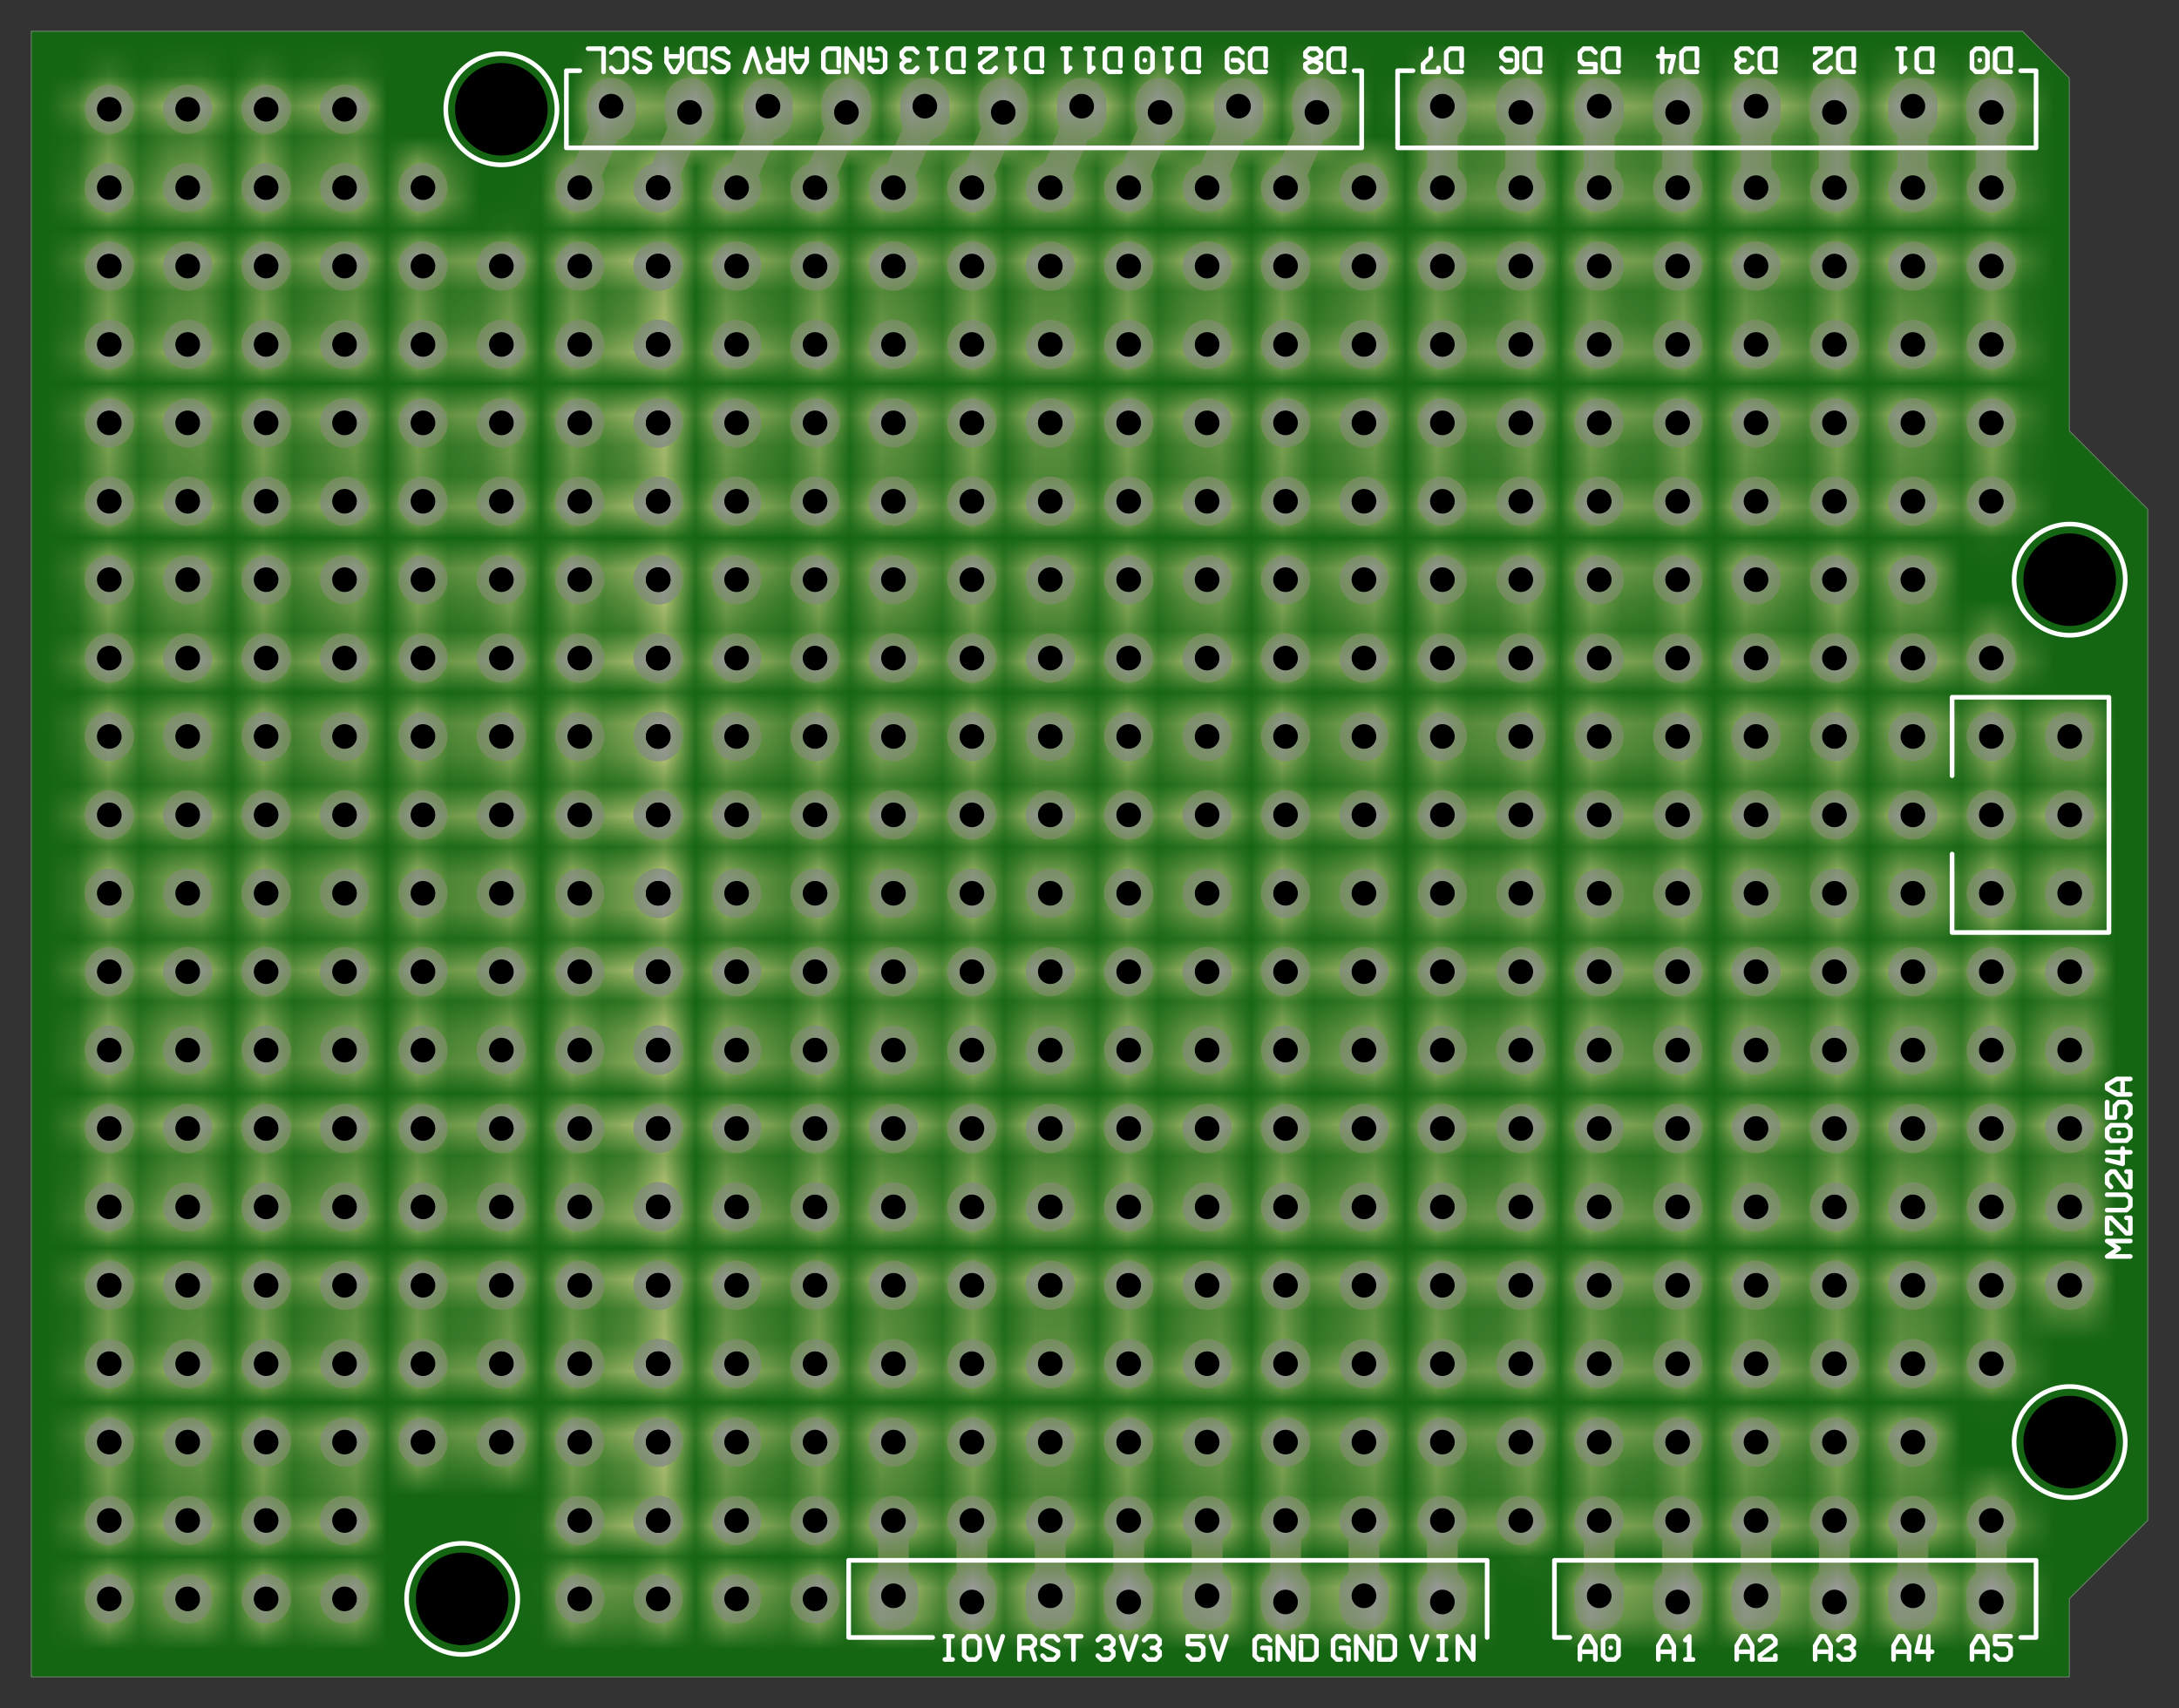 <?xml version="1.0" standalone="no"?>
<svg width="833.622" height="653.622"  viewBox="115.98 -133.94 70.58 55.34" xmlns="http://www.w3.org/2000/svg" xmlns:xlink="http://www.w3.org/1999/xlink" version="1.1">
<rect x="115.98" y="-133.94" width="70.58" height="55.34" fill="#333333" stroke="none"/>
<style>
text{stroke:none;font-weight:bold;font-family:"Consolas","Courier New",monospace;}
g.footprint{visibility:hidden;}
.drill{stroke:black;fill:black;stroke-width:0;}
.cover{stroke:rgb(95,135,61);fill:rgb(95,135,61);}
.silk{stroke:white;fill:white;}
.plate{stroke:rgb(153,153,153);fill:rgb(153,153,153);}
.regist{stroke:rgb(21,102,19);fill:rgb(21,102,19);}
.board{stroke:rgb(213,212,137);fill:rgb(213,212,137);}
.under{stroke:rgb(204,153,105);fill:rgb(204,153,105);}
.via{fill:rgb(21,102,19);}
.DRL{stroke:gray;fill:none;stroke-width:0.025;}
.black{stroke:black;fill:black;}
.mask{stroke:white;fill:white;}
</style>
<!-- Symbol and Parts Libraries Description -->
<defs>
<!-- Gerber Layer -->
<clipPath id="BOARD" clip-rule="evenodd"><path stroke="none" fill-rule="evenodd" d="M116.98,79.6L116.98,132.94L181.496,132.94L183.02,131.416L183.02,119.986L185.56,117.446L185.56,84.68L183.02,82.14L183.02,79.6L116.98,79.6Z"/></clipPath>
<g id="OUT" stroke-linecap="round" stroke-linejoin="round"><path d="M116.98,79.6L116.98,132.94L181.496,132.94L183.02,131.416L183.02,119.986L185.56,117.446L185.56,84.68L183.02,82.14L183.02,79.6L116.98,79.6Z"/></g>
<rect id="FIL" x="116.98" y="79.6" width="68.58" height="53.34"/>
<g id="GTL"><g fill="none" stroke-linecap="round" stroke-linejoin="round"><path stroke-width="0.3" d="M170.32,81.92L170.32,82.04M170.32,82.04L170.32,82.14M170.32,82.14L170.32,82.36M175.4,81.92L175.4,82.04M175.4,82.04L175.4,82.14M175.4,82.14L175.4,82.36M180.48,81.92L180.48,82.04M180.48,82.04L180.48,82.14M180.48,82.14L180.48,82.36M167.78,81.92L167.78,82.14M167.78,82.14L167.78,82.24M167.78,82.24L167.78,82.36M172.86,81.92L172.86,82.14M172.86,82.14L172.86,82.24M172.86,82.24L172.86,82.36M177.94,81.92L177.94,82.14M177.94,82.14L177.94,82.24M177.94,82.24L177.94,82.36M147.46,81.92L147.46,82.04M147.46,82.04L147.46,82.14M147.46,82.14L147.46,82.36M152.54,81.92L152.54,82.04M152.54,82.04L152.54,82.14M152.54,82.14L152.54,82.36M157.62,81.92L157.62,82.04M157.62,82.04L157.62,82.14M157.62,82.14L157.62,82.36M162.7,81.92L162.7,82.04M162.7,82.04L162.7,82.14M162.7,82.14L162.7,82.36M144.92,81.92L144.92,82.14M144.92,82.14L144.92,82.24M144.92,82.24L144.92,82.36M150,81.92L150,82.14M150,82.14L150,82.24M150,82.24L150,82.36M155.08,81.92L155.08,82.14M155.08,82.14L155.08,82.24M155.08,82.24L155.08,82.36M160.16,81.92L160.16,82.14M160.16,82.14L160.16,82.24M160.16,82.24L160.16,82.36M177.94,130.62L177.94,130.5M177.94,130.5L177.94,130.4M177.94,130.4L177.94,130.18M172.86,130.62L172.86,130.5M172.86,130.5L172.86,130.4M172.86,130.4L172.86,130.18M167.78,130.62L167.78,130.5M167.78,130.5L167.78,130.4M167.78,130.4L167.78,130.18M162.7,130.62L162.7,130.5M162.7,130.5L162.7,130.4M162.7,130.4L162.7,130.18M180.48,130.62L180.48,130.4M180.48,130.4L180.48,130.3M180.48,130.3L180.48,130.18M175.4,130.62L175.4,130.4M175.4,130.4L175.4,130.3M175.4,130.3L175.4,130.18M170.32,130.62L170.32,130.4M170.32,130.4L170.32,130.3M170.32,130.3L170.32,130.18M165.24,130.62L165.24,130.4M165.24,130.4L165.24,130.3M165.24,130.3L165.24,130.18M156.096,130.62L156.096,130.5M156.096,130.5L156.096,130.4M156.096,130.4L156.096,130.18M151.016,130.62L151.016,130.5M151.016,130.5L151.016,130.4M151.016,130.4L151.016,130.18M145.936,130.62L145.936,130.5M145.936,130.5L145.936,130.4M145.936,130.4L145.936,130.18M140.856,130.62L140.856,130.5M140.856,130.5L140.856,130.4M140.856,130.4L140.856,130.18M135.776,130.62L135.776,130.5M135.776,130.5L135.776,130.4M135.776,130.4L135.776,130.18M158.636,130.62L158.636,130.4M158.636,130.4L158.636,130.3M158.636,130.3L158.636,130.18M153.556,130.62L153.556,130.4M153.556,130.4L153.556,130.3M153.556,130.3L153.556,130.18M148.476,130.62L148.476,130.4M148.476,130.4L148.476,130.3M148.476,130.3L148.476,130.18M143.396,130.62L143.396,130.4M143.396,130.4L143.396,130.3M143.396,130.3L143.396,130.18M138.316,130.62L138.316,130.4M138.316,130.4L138.316,130.3M138.316,130.3L138.316,130.18"/><path stroke-width="1" d="M144.92,84.68L144.92,82.24M147.46,84.68L147.46,82.04M150,84.68L150,82.24M152.54,84.68L152.54,82.04M155.08,84.68L155.08,82.24M157.62,84.68L157.62,82.04M160.16,84.68L160.16,82.24M162.7,84.68L162.7,82.04M167.78,84.68L167.78,82.24M170.32,84.68L170.32,82.04M172.86,84.68L172.86,82.24M175.4,84.68L175.4,82.04M177.94,84.68L177.94,82.24M180.48,84.68L180.48,82.04M180.48,130.3L180.48,127.86M177.94,130.5L177.94,127.86M172.86,130.5L172.86,127.86M175.4,130.3L175.4,127.86M170.32,130.3L170.32,127.86M167.78,130.5L167.78,127.86M165.24,130.3L165.24,127.86M162.7,130.5L162.7,127.86M158.636,130.18L157.62,127.86M156.096,130.18L155.08,127.86M153.556,130.18L152.54,127.86M151.016,130.18L150,127.86M148.476,130.18L147.46,127.86M143.396,130.18L142.38,127.86M145.936,130.18L144.92,127.86M140.856,130.18L139.84,127.86M138.316,130.18L137.3,127.86M135.776,130.18L134.76,127.86"/><path stroke-width="1.6" d="M170.32,81.92L170.32,82.36M175.4,81.92L175.4,82.36M180.48,81.92L180.48,82.36M167.78,81.92L167.78,82.36M172.86,81.92L172.86,82.36M177.94,81.92L177.94,82.36M147.46,81.92L147.46,82.36M152.54,81.92L152.54,82.36M157.62,81.92L157.62,82.36M162.7,81.92L162.7,82.36M144.92,81.92L144.92,82.36M150,81.92L150,82.36M155.08,81.92L155.08,82.36M160.16,81.92L160.16,82.36M177.94,130.62L177.94,130.18M172.86,130.62L172.86,130.18M167.78,130.62L167.78,130.18M162.7,130.62L162.7,130.18M180.48,130.62L180.48,130.18M175.4,130.62L175.4,130.18M170.32,130.62L170.32,130.18M165.24,130.62L165.24,130.18M156.096,130.62L156.096,130.18M151.016,130.62L151.016,130.18M145.936,130.62L145.936,130.18M140.856,130.62L140.856,130.18M135.776,130.62L135.776,130.18M158.636,130.62L158.636,130.18M153.556,130.62L153.556,130.18M148.476,130.62L148.476,130.18M143.396,130.62L143.396,130.18M138.316,130.62L138.316,130.18"/></g><g stroke="none"><circle cx="177.94" cy="127.86" r="0.8"/><circle cx="177.94" cy="125.32" r="0.8"/><circle cx="177.94" cy="122.78" r="0.8"/><circle cx="177.94" cy="120.24" r="0.8"/><circle cx="177.94" cy="117.7" r="0.8"/><circle cx="177.94" cy="115.16" r="0.8"/><circle cx="177.94" cy="112.62" r="0.8"/><circle cx="177.94" cy="110.08" r="0.8"/><circle cx="177.94" cy="107.54" r="0.8"/><circle cx="177.94" cy="105" r="0.8"/><circle cx="177.94" cy="102.46" r="0.8"/><circle cx="177.94" cy="99.92" r="0.8"/><circle cx="177.94" cy="97.38" r="0.8"/><circle cx="177.94" cy="94.84" r="0.8"/><circle cx="177.94" cy="92.3" r="0.8"/><circle cx="177.94" cy="89.76" r="0.8"/><circle cx="177.94" cy="87.22" r="0.8"/><circle cx="177.94" cy="84.68" r="0.8"/><circle cx="175.4" cy="127.86" r="0.8"/><circle cx="175.4" cy="125.32" r="0.8"/><circle cx="175.4" cy="122.78" r="0.8"/><circle cx="175.4" cy="120.24" r="0.8"/><circle cx="175.4" cy="117.7" r="0.8"/><circle cx="175.4" cy="115.16" r="0.8"/><circle cx="175.4" cy="112.62" r="0.8"/><circle cx="175.4" cy="110.08" r="0.8"/><circle cx="175.4" cy="107.54" r="0.8"/><circle cx="175.4" cy="105" r="0.8"/><circle cx="175.4" cy="102.46" r="0.8"/><circle cx="175.4" cy="99.92" r="0.8"/><circle cx="175.4" cy="97.38" r="0.8"/><circle cx="175.4" cy="94.84" r="0.8"/><circle cx="175.4" cy="92.3" r="0.8"/><circle cx="175.4" cy="89.76" r="0.8"/><circle cx="175.4" cy="87.22" r="0.8"/><circle cx="175.4" cy="84.68" r="0.8"/><circle cx="172.86" cy="127.86" r="0.8"/><circle cx="172.86" cy="125.32" r="0.8"/><circle cx="172.86" cy="122.78" r="0.8"/><circle cx="172.86" cy="120.24" r="0.8"/><circle cx="172.86" cy="117.7" r="0.8"/><circle cx="172.86" cy="115.16" r="0.8"/><circle cx="172.86" cy="112.62" r="0.8"/><circle cx="172.86" cy="110.08" r="0.8"/><circle cx="172.86" cy="107.54" r="0.8"/><circle cx="172.86" cy="105" r="0.8"/><circle cx="172.86" cy="102.46" r="0.8"/><circle cx="172.86" cy="99.92" r="0.8"/><circle cx="172.86" cy="97.38" r="0.8"/><circle cx="172.86" cy="94.84" r="0.8"/><circle cx="172.86" cy="92.3" r="0.8"/><circle cx="172.86" cy="89.76" r="0.8"/><circle cx="172.86" cy="87.22" r="0.8"/><circle cx="172.86" cy="84.68" r="0.8"/><circle cx="170.32" cy="127.86" r="0.8"/><circle cx="170.32" cy="125.32" r="0.8"/><circle cx="170.32" cy="122.78" r="0.8"/><circle cx="170.32" cy="120.24" r="0.8"/><circle cx="170.32" cy="117.7" r="0.8"/><circle cx="170.32" cy="115.16" r="0.8"/><circle cx="170.32" cy="112.62" r="0.8"/><circle cx="170.32" cy="110.08" r="0.8"/><circle cx="170.32" cy="107.54" r="0.8"/><circle cx="170.32" cy="105" r="0.8"/><circle cx="170.32" cy="102.46" r="0.8"/><circle cx="170.32" cy="99.92" r="0.8"/><circle cx="170.32" cy="97.38" r="0.8"/><circle cx="170.32" cy="94.84" r="0.8"/><circle cx="170.32" cy="92.3" r="0.8"/><circle cx="170.32" cy="89.76" r="0.8"/><circle cx="170.32" cy="87.22" r="0.8"/><circle cx="170.32" cy="84.68" r="0.8"/><circle cx="167.78" cy="127.86" r="0.8"/><circle cx="167.78" cy="125.32" r="0.8"/><circle cx="167.78" cy="122.78" r="0.8"/><circle cx="167.78" cy="120.24" r="0.8"/><circle cx="167.78" cy="117.7" r="0.8"/><circle cx="167.78" cy="115.16" r="0.8"/><circle cx="167.78" cy="112.62" r="0.8"/><circle cx="167.78" cy="110.08" r="0.8"/><circle cx="167.78" cy="107.54" r="0.8"/><circle cx="167.78" cy="105" r="0.8"/><circle cx="167.78" cy="102.46" r="0.8"/><circle cx="167.78" cy="99.92" r="0.8"/><circle cx="167.78" cy="97.38" r="0.8"/><circle cx="167.78" cy="94.84" r="0.8"/><circle cx="167.78" cy="92.3" r="0.8"/><circle cx="167.78" cy="89.76" r="0.8"/><circle cx="167.78" cy="87.22" r="0.8"/><circle cx="167.78" cy="84.68" r="0.8"/><circle cx="165.24" cy="127.86" r="0.8"/><circle cx="165.24" cy="125.32" r="0.8"/><circle cx="165.24" cy="122.78" r="0.8"/><circle cx="165.24" cy="120.24" r="0.8"/><circle cx="165.24" cy="117.7" r="0.8"/><circle cx="165.24" cy="115.16" r="0.8"/><circle cx="165.24" cy="112.62" r="0.8"/><circle cx="165.24" cy="110.08" r="0.8"/><circle cx="165.24" cy="107.54" r="0.8"/><circle cx="165.24" cy="105" r="0.8"/><circle cx="165.24" cy="102.46" r="0.8"/><circle cx="165.24" cy="99.92" r="0.8"/><circle cx="165.24" cy="97.38" r="0.8"/><circle cx="165.24" cy="94.84" r="0.8"/><circle cx="165.24" cy="92.3" r="0.8"/><circle cx="165.24" cy="89.76" r="0.8"/><circle cx="165.24" cy="87.22" r="0.8"/><circle cx="165.24" cy="84.68" r="0.8"/><circle cx="162.7" cy="127.86" r="0.8"/><circle cx="162.7" cy="125.32" r="0.8"/><circle cx="162.7" cy="122.78" r="0.8"/><circle cx="162.7" cy="120.24" r="0.8"/><circle cx="162.7" cy="117.7" r="0.8"/><circle cx="162.7" cy="115.16" r="0.8"/><circle cx="162.7" cy="112.62" r="0.8"/><circle cx="162.7" cy="110.08" r="0.8"/><circle cx="162.7" cy="107.54" r="0.8"/><circle cx="162.7" cy="105" r="0.8"/><circle cx="162.7" cy="102.46" r="0.8"/><circle cx="162.7" cy="99.92" r="0.8"/><circle cx="162.7" cy="97.38" r="0.8"/><circle cx="162.7" cy="94.84" r="0.8"/><circle cx="162.7" cy="92.3" r="0.8"/><circle cx="162.7" cy="89.76" r="0.8"/><circle cx="162.7" cy="87.22" r="0.8"/><circle cx="162.7" cy="84.68" r="0.8"/><circle cx="160.16" cy="127.86" r="0.8"/><circle cx="160.16" cy="125.32" r="0.8"/><circle cx="160.16" cy="122.78" r="0.8"/><circle cx="160.16" cy="120.24" r="0.8"/><circle cx="160.16" cy="117.7" r="0.8"/><circle cx="160.16" cy="115.16" r="0.8"/><circle cx="160.16" cy="112.62" r="0.8"/><circle cx="160.16" cy="110.08" r="0.8"/><circle cx="160.16" cy="107.54" r="0.8"/><circle cx="160.16" cy="105" r="0.8"/><circle cx="160.16" cy="102.46" r="0.8"/><circle cx="160.16" cy="99.92" r="0.8"/><circle cx="160.16" cy="97.38" r="0.8"/><circle cx="160.16" cy="94.84" r="0.8"/><circle cx="160.16" cy="92.3" r="0.8"/><circle cx="160.16" cy="89.76" r="0.8"/><circle cx="160.16" cy="87.22" r="0.8"/><circle cx="160.16" cy="84.68" r="0.8"/><circle cx="157.62" cy="127.86" r="0.8"/><circle cx="157.62" cy="125.32" r="0.8"/><circle cx="157.62" cy="122.78" r="0.8"/><circle cx="157.62" cy="120.24" r="0.8"/><circle cx="157.62" cy="117.7" r="0.8"/><circle cx="157.62" cy="115.16" r="0.8"/><circle cx="157.62" cy="112.62" r="0.8"/><circle cx="157.62" cy="110.08" r="0.8"/><circle cx="157.62" cy="107.54" r="0.8"/><circle cx="157.62" cy="105" r="0.8"/><circle cx="157.62" cy="102.46" r="0.8"/><circle cx="157.62" cy="99.92" r="0.8"/><circle cx="157.62" cy="97.38" r="0.8"/><circle cx="157.62" cy="94.84" r="0.8"/><circle cx="157.62" cy="92.3" r="0.8"/><circle cx="157.62" cy="89.76" r="0.8"/><circle cx="157.62" cy="87.22" r="0.8"/><circle cx="157.62" cy="84.68" r="0.8"/><circle cx="155.08" cy="127.86" r="0.8"/><circle cx="155.08" cy="125.32" r="0.8"/><circle cx="155.08" cy="122.78" r="0.8"/><circle cx="155.08" cy="120.24" r="0.8"/><circle cx="155.08" cy="117.7" r="0.8"/><circle cx="155.08" cy="115.16" r="0.8"/><circle cx="155.08" cy="112.62" r="0.8"/><circle cx="155.08" cy="110.08" r="0.8"/><circle cx="155.08" cy="107.54" r="0.8"/><circle cx="155.08" cy="105" r="0.8"/><circle cx="155.08" cy="102.46" r="0.8"/><circle cx="155.08" cy="99.92" r="0.8"/><circle cx="155.08" cy="97.38" r="0.8"/><circle cx="155.08" cy="94.84" r="0.8"/><circle cx="155.08" cy="92.3" r="0.8"/><circle cx="155.08" cy="89.76" r="0.8"/><circle cx="155.08" cy="87.22" r="0.8"/><circle cx="155.08" cy="84.68" r="0.8"/><circle cx="152.54" cy="127.86" r="0.8"/><circle cx="152.54" cy="125.32" r="0.8"/><circle cx="152.54" cy="122.78" r="0.8"/><circle cx="152.54" cy="120.24" r="0.8"/><circle cx="152.54" cy="117.7" r="0.8"/><circle cx="152.54" cy="115.16" r="0.8"/><circle cx="152.54" cy="112.62" r="0.8"/><circle cx="152.54" cy="110.08" r="0.8"/><circle cx="152.54" cy="107.54" r="0.8"/><circle cx="152.54" cy="105" r="0.8"/><circle cx="152.54" cy="102.46" r="0.8"/><circle cx="152.54" cy="99.92" r="0.8"/><circle cx="152.54" cy="97.38" r="0.8"/><circle cx="152.54" cy="94.84" r="0.8"/><circle cx="152.54" cy="92.3" r="0.8"/><circle cx="152.54" cy="89.76" r="0.8"/><circle cx="152.54" cy="87.22" r="0.8"/><circle cx="152.54" cy="84.68" r="0.8"/><circle cx="150" cy="127.86" r="0.8"/><circle cx="150" cy="125.32" r="0.8"/><circle cx="150" cy="122.78" r="0.8"/><circle cx="150" cy="120.24" r="0.8"/><circle cx="150" cy="117.7" r="0.8"/><circle cx="150" cy="115.16" r="0.8"/><circle cx="150" cy="112.62" r="0.8"/><circle cx="150" cy="110.08" r="0.8"/><circle cx="150" cy="107.54" r="0.8"/><circle cx="150" cy="105" r="0.8"/><circle cx="150" cy="102.46" r="0.8"/><circle cx="150" cy="99.92" r="0.8"/><circle cx="150" cy="97.38" r="0.8"/><circle cx="150" cy="94.84" r="0.8"/><circle cx="150" cy="92.3" r="0.8"/><circle cx="150" cy="89.76" r="0.8"/><circle cx="150" cy="87.22" r="0.8"/><circle cx="150" cy="84.68" r="0.8"/><circle cx="147.46" cy="127.86" r="0.8"/><circle cx="147.46" cy="125.32" r="0.8"/><circle cx="147.46" cy="122.78" r="0.8"/><circle cx="147.46" cy="120.24" r="0.8"/><circle cx="147.46" cy="117.7" r="0.8"/><circle cx="147.46" cy="115.16" r="0.8"/><circle cx="147.46" cy="112.62" r="0.8"/><circle cx="147.46" cy="110.08" r="0.8"/><circle cx="147.46" cy="107.54" r="0.8"/><circle cx="147.46" cy="105" r="0.8"/><circle cx="147.46" cy="102.46" r="0.8"/><circle cx="147.46" cy="99.92" r="0.8"/><circle cx="147.46" cy="97.38" r="0.8"/><circle cx="147.46" cy="94.84" r="0.8"/><circle cx="147.46" cy="92.3" r="0.8"/><circle cx="147.46" cy="89.76" r="0.8"/><circle cx="147.46" cy="87.22" r="0.8"/><circle cx="147.46" cy="84.68" r="0.8"/><circle cx="144.92" cy="127.86" r="0.8"/><circle cx="144.92" cy="125.32" r="0.8"/><circle cx="144.92" cy="122.78" r="0.8"/><circle cx="144.92" cy="120.24" r="0.8"/><circle cx="144.92" cy="117.7" r="0.8"/><circle cx="144.92" cy="115.16" r="0.8"/><circle cx="144.92" cy="112.62" r="0.8"/><circle cx="144.92" cy="110.08" r="0.8"/><circle cx="144.92" cy="107.54" r="0.8"/><circle cx="144.92" cy="105" r="0.8"/><circle cx="144.92" cy="102.46" r="0.8"/><circle cx="144.92" cy="99.92" r="0.8"/><circle cx="144.92" cy="97.38" r="0.8"/><circle cx="144.92" cy="94.84" r="0.8"/><circle cx="144.92" cy="92.3" r="0.8"/><circle cx="144.92" cy="89.76" r="0.8"/><circle cx="144.92" cy="87.22" r="0.8"/><circle cx="144.92" cy="84.68" r="0.8"/><circle cx="142.38" cy="127.86" r="0.8"/><circle cx="142.38" cy="125.32" r="0.8"/><circle cx="142.38" cy="122.78" r="0.8"/><circle cx="142.38" cy="120.24" r="0.8"/><circle cx="142.38" cy="117.7" r="0.8"/><circle cx="142.38" cy="115.16" r="0.8"/><circle cx="142.38" cy="112.62" r="0.8"/><circle cx="142.38" cy="110.08" r="0.8"/><circle cx="142.38" cy="107.54" r="0.8"/><circle cx="142.38" cy="105" r="0.8"/><circle cx="142.38" cy="102.46" r="0.8"/><circle cx="142.38" cy="99.92" r="0.8"/><circle cx="142.38" cy="97.38" r="0.8"/><circle cx="142.38" cy="94.84" r="0.8"/><circle cx="142.38" cy="92.3" r="0.8"/><circle cx="142.38" cy="89.76" r="0.8"/><circle cx="142.38" cy="87.22" r="0.8"/><circle cx="142.38" cy="84.68" r="0.8"/><circle cx="139.84" cy="127.86" r="0.8"/><circle cx="139.84" cy="125.32" r="0.8"/><circle cx="139.84" cy="122.78" r="0.8"/><circle cx="139.84" cy="120.24" r="0.8"/><circle cx="139.84" cy="117.7" r="0.8"/><circle cx="139.84" cy="115.16" r="0.8"/><circle cx="139.84" cy="112.62" r="0.8"/><circle cx="139.84" cy="110.08" r="0.8"/><circle cx="139.84" cy="107.54" r="0.8"/><circle cx="139.84" cy="105" r="0.8"/><circle cx="139.84" cy="102.46" r="0.8"/><circle cx="139.84" cy="99.92" r="0.8"/><circle cx="139.84" cy="97.38" r="0.8"/><circle cx="139.84" cy="94.84" r="0.8"/><circle cx="139.84" cy="92.3" r="0.8"/><circle cx="139.84" cy="89.76" r="0.8"/><circle cx="139.84" cy="87.22" r="0.8"/><circle cx="139.84" cy="84.68" r="0.8"/><circle cx="137.3" cy="127.86" r="0.8"/><circle cx="137.3" cy="125.32" r="0.8"/><circle cx="137.3" cy="122.78" r="0.8"/><circle cx="137.3" cy="120.24" r="0.8"/><circle cx="137.3" cy="117.7" r="0.8"/><circle cx="137.3" cy="115.16" r="0.8"/><circle cx="137.3" cy="112.62" r="0.8"/><circle cx="137.3" cy="110.08" r="0.8"/><circle cx="137.3" cy="107.54" r="0.8"/><circle cx="137.3" cy="105" r="0.8"/><circle cx="137.3" cy="102.46" r="0.8"/><circle cx="137.3" cy="99.92" r="0.8"/><circle cx="137.3" cy="97.38" r="0.8"/><circle cx="137.3" cy="94.84" r="0.8"/><circle cx="137.3" cy="92.3" r="0.8"/><circle cx="137.3" cy="89.76" r="0.8"/><circle cx="137.3" cy="87.22" r="0.8"/><circle cx="137.3" cy="84.68" r="0.8"/><circle cx="134.76" cy="127.86" r="0.8"/><circle cx="134.76" cy="125.32" r="0.8"/><circle cx="134.76" cy="122.78" r="0.8"/><circle cx="134.76" cy="120.24" r="0.8"/><circle cx="134.76" cy="117.7" r="0.8"/><circle cx="134.76" cy="115.16" r="0.8"/><circle cx="134.76" cy="112.62" r="0.8"/><circle cx="134.76" cy="110.08" r="0.8"/><circle cx="134.76" cy="107.54" r="0.8"/><circle cx="134.76" cy="105" r="0.8"/><circle cx="134.76" cy="102.46" r="0.8"/><circle cx="134.76" cy="99.92" r="0.8"/><circle cx="134.76" cy="97.38" r="0.8"/><circle cx="134.76" cy="94.84" r="0.8"/><circle cx="134.76" cy="92.3" r="0.8"/><circle cx="134.76" cy="89.76" r="0.8"/><circle cx="134.76" cy="87.22" r="0.8"/><circle cx="134.76" cy="84.68" r="0.8"/><circle cx="137.3" cy="127.86" r="0.8"/><circle cx="137.3" cy="125.32" r="0.8"/><circle cx="137.3" cy="122.78" r="0.8"/><circle cx="137.3" cy="120.24" r="0.8"/><circle cx="137.3" cy="117.7" r="0.8"/><circle cx="137.3" cy="115.16" r="0.8"/><circle cx="137.3" cy="112.62" r="0.8"/><circle cx="137.3" cy="110.08" r="0.8"/><circle cx="137.3" cy="107.54" r="0.8"/><circle cx="137.3" cy="105" r="0.8"/><circle cx="137.3" cy="102.46" r="0.8"/><circle cx="137.3" cy="99.92" r="0.8"/><circle cx="137.3" cy="97.38" r="0.8"/><circle cx="137.3" cy="94.84" r="0.8"/><circle cx="137.3" cy="92.3" r="0.8"/><circle cx="137.3" cy="89.76" r="0.8"/><circle cx="137.3" cy="87.22" r="0.8"/><circle cx="137.3" cy="84.68" r="0.8"/><circle cx="132.22" cy="125.32" r="0.8"/><circle cx="132.22" cy="122.78" r="0.8"/><circle cx="132.22" cy="120.24" r="0.8"/><circle cx="132.22" cy="117.7" r="0.8"/><circle cx="132.22" cy="115.16" r="0.8"/><circle cx="132.22" cy="112.62" r="0.8"/><circle cx="132.22" cy="110.08" r="0.8"/><circle cx="132.22" cy="107.54" r="0.8"/><circle cx="132.22" cy="105" r="0.8"/><circle cx="132.22" cy="102.46" r="0.8"/><circle cx="132.22" cy="99.92" r="0.8"/><circle cx="132.22" cy="97.38" r="0.8"/><circle cx="132.22" cy="94.84" r="0.8"/><circle cx="132.22" cy="92.3" r="0.8"/><circle cx="132.22" cy="89.76" r="0.8"/><circle cx="132.22" cy="87.22" r="0.8"/><circle cx="129.68" cy="127.86" r="0.8"/><circle cx="129.68" cy="125.32" r="0.8"/><circle cx="129.68" cy="122.78" r="0.8"/><circle cx="129.68" cy="120.24" r="0.8"/><circle cx="129.68" cy="117.7" r="0.8"/><circle cx="129.68" cy="115.16" r="0.8"/><circle cx="129.68" cy="112.62" r="0.8"/><circle cx="129.68" cy="110.08" r="0.8"/><circle cx="129.68" cy="107.54" r="0.8"/><circle cx="129.68" cy="105" r="0.8"/><circle cx="129.68" cy="102.46" r="0.8"/><circle cx="129.68" cy="99.92" r="0.8"/><circle cx="129.68" cy="97.38" r="0.8"/><circle cx="129.68" cy="94.84" r="0.8"/><circle cx="129.68" cy="92.3" r="0.8"/><circle cx="129.68" cy="89.76" r="0.8"/><circle cx="129.68" cy="87.22" r="0.8"/><circle cx="127.14" cy="127.86" r="0.8"/><circle cx="127.14" cy="125.32" r="0.8"/><circle cx="127.14" cy="122.78" r="0.8"/><circle cx="127.14" cy="120.24" r="0.8"/><circle cx="127.14" cy="117.7" r="0.8"/><circle cx="127.14" cy="115.16" r="0.8"/><circle cx="127.14" cy="112.62" r="0.8"/><circle cx="127.14" cy="110.08" r="0.8"/><circle cx="127.14" cy="107.54" r="0.8"/><circle cx="127.14" cy="105" r="0.8"/><circle cx="127.14" cy="102.46" r="0.8"/><circle cx="127.14" cy="99.92" r="0.8"/><circle cx="127.14" cy="97.38" r="0.8"/><circle cx="127.14" cy="94.84" r="0.8"/><circle cx="127.14" cy="92.3" r="0.8"/><circle cx="127.14" cy="89.76" r="0.8"/><circle cx="127.14" cy="87.22" r="0.8"/><circle cx="127.14" cy="84.68" r="0.8"/><circle cx="124.6" cy="127.86" r="0.8"/><circle cx="124.6" cy="125.32" r="0.8"/><circle cx="124.6" cy="122.78" r="0.8"/><circle cx="124.6" cy="120.24" r="0.8"/><circle cx="124.6" cy="117.7" r="0.8"/><circle cx="124.6" cy="115.16" r="0.8"/><circle cx="124.6" cy="112.62" r="0.8"/><circle cx="124.6" cy="110.08" r="0.8"/><circle cx="124.6" cy="107.54" r="0.8"/><circle cx="124.6" cy="105" r="0.8"/><circle cx="124.6" cy="102.46" r="0.8"/><circle cx="124.6" cy="99.92" r="0.8"/><circle cx="124.6" cy="97.38" r="0.8"/><circle cx="124.6" cy="94.84" r="0.8"/><circle cx="124.6" cy="92.3" r="0.8"/><circle cx="124.6" cy="89.76" r="0.8"/><circle cx="124.6" cy="87.22" r="0.8"/><circle cx="124.6" cy="84.68" r="0.8"/><circle cx="122.06" cy="127.86" r="0.8"/><circle cx="122.06" cy="125.32" r="0.8"/><circle cx="122.06" cy="122.78" r="0.8"/><circle cx="122.06" cy="120.24" r="0.8"/><circle cx="122.06" cy="117.7" r="0.8"/><circle cx="122.06" cy="115.16" r="0.8"/><circle cx="122.06" cy="112.62" r="0.8"/><circle cx="122.06" cy="110.08" r="0.8"/><circle cx="122.06" cy="107.54" r="0.8"/><circle cx="122.06" cy="105" r="0.8"/><circle cx="122.06" cy="102.46" r="0.8"/><circle cx="122.06" cy="99.92" r="0.8"/><circle cx="122.06" cy="97.38" r="0.8"/><circle cx="122.06" cy="94.84" r="0.8"/><circle cx="122.06" cy="92.3" r="0.8"/><circle cx="122.06" cy="89.76" r="0.8"/><circle cx="122.06" cy="87.22" r="0.8"/><circle cx="122.06" cy="84.68" r="0.8"/><circle cx="119.52" cy="127.86" r="0.8"/><circle cx="119.52" cy="125.32" r="0.8"/><circle cx="119.52" cy="122.78" r="0.8"/><circle cx="119.52" cy="120.24" r="0.8"/><circle cx="119.52" cy="117.7" r="0.8"/><circle cx="119.52" cy="115.16" r="0.8"/><circle cx="119.52" cy="112.62" r="0.8"/><circle cx="119.52" cy="110.08" r="0.8"/><circle cx="119.52" cy="107.54" r="0.8"/><circle cx="119.52" cy="105" r="0.8"/><circle cx="119.52" cy="102.46" r="0.8"/><circle cx="119.52" cy="99.92" r="0.8"/><circle cx="119.52" cy="97.38" r="0.8"/><circle cx="119.52" cy="94.84" r="0.8"/><circle cx="119.52" cy="92.3" r="0.8"/><circle cx="119.52" cy="89.76" r="0.8"/><circle cx="119.52" cy="87.22" r="0.8"/><circle cx="119.52" cy="84.68" r="0.8"/><circle cx="119.52" cy="82.14" r="0.8"/><circle cx="122.06" cy="82.14" r="0.8"/><circle cx="124.6" cy="82.14" r="0.8"/><circle cx="127.14" cy="82.14" r="0.8"/><circle cx="134.76" cy="82.14" r="0.8"/><circle cx="137.3" cy="82.14" r="0.8"/><circle cx="139.84" cy="82.14" r="0.8"/><circle cx="142.38" cy="82.14" r="0.8"/><circle cx="127.14" cy="130.4" r="0.8"/><circle cx="124.6" cy="130.4" r="0.8"/><circle cx="122.06" cy="130.4" r="0.8"/><circle cx="119.52" cy="130.4" r="0.8"/><circle cx="180.48" cy="127.86" r="0.8"/><circle cx="180.48" cy="125.32" r="0.8"/><circle cx="180.48" cy="122.78" r="0.8"/><circle cx="180.48" cy="120.24" r="0.8"/><circle cx="180.48" cy="117.7" r="0.8"/><circle cx="180.48" cy="112.62" r="0.8"/><circle cx="180.48" cy="110.08" r="0.8"/><circle cx="183.02" cy="110.08" r="0.8"/><circle cx="183.02" cy="107.54" r="0.8"/><circle cx="180.48" cy="107.54" r="0.8"/><circle cx="180.48" cy="105" r="0.8"/><circle cx="183.02" cy="105" r="0.8"/><circle cx="183.02" cy="102.46" r="0.8"/><circle cx="180.48" cy="102.46" r="0.8"/><circle cx="180.48" cy="99.92" r="0.8"/><circle cx="180.48" cy="97.38" r="0.8"/><circle cx="180.48" cy="94.84" r="0.8"/><circle cx="180.48" cy="92.3" r="0.8"/><circle cx="180.48" cy="89.76" r="0.8"/><circle cx="183.02" cy="92.3" r="0.8"/><circle cx="183.02" cy="94.84" r="0.8"/><circle cx="183.02" cy="97.38" r="0.8"/><circle cx="183.02" cy="99.92" r="0.8"/><circle cx="180.48" cy="84.68" r="0.8"/></g></g>
<g id="GTO"><g fill="none" stroke-linecap="round" stroke-linejoin="round"><path stroke-width="0.15" d="M161.25,131.65L161.25,129.15M161.25,129.15L181.93,129.15M181.93,129.15L181.93,131.65M134.326,131.65L134.326,129.15M134.326,129.15L160.086,129.15M160.086,129.15L160.086,131.65M143.47,83.39L143.47,80.89M164.15,80.89L164.15,83.39M164.15,83.39L143.47,83.39M181.93,83.39L166.33,83.39M166.33,83.39L166.33,80.89M181.93,80.89L181.93,83.39M179.21,108.81L179.21,111.35M179.21,111.35L184.29,111.35M184.29,111.35L184.29,103.73M184.29,103.73L179.21,103.73M179.21,103.73L179.21,106.27M184.233,93.235L184.983,93.235M184.983,93.735L184.233,93.735M184.233,93.735L184.608,93.485M184.608,93.485L184.233,93.235M184.233,93.985L184.233,94.485M184.233,94.485L184.358,94.485M184.358,94.485L184.858,93.985M184.858,93.985L184.983,93.985M184.983,93.985L184.983,94.485M184.983,94.485L184.858,94.485M184.358,93.985L184.233,93.985M184.233,94.735L184.858,94.735M184.858,94.735L184.983,94.86M184.983,94.86L184.983,95.11M184.983,95.11L184.858,95.235M184.858,95.235L184.233,95.235M184.858,95.985L184.983,95.985M184.983,95.985L184.983,95.485M184.983,95.485L184.858,95.485M184.858,95.485L184.483,95.985M184.483,95.985L184.358,95.985M184.358,95.985L184.233,95.86M184.233,95.86L184.233,95.61M184.233,95.61L184.358,95.485M184.983,96.61L184.233,96.61M184.233,96.36L184.733,96.235M184.733,96.235L184.733,96.735M184.358,96.985L184.858,96.985M184.858,96.985L184.983,97.11M184.983,97.11L184.983,97.36M184.983,97.36L184.858,97.485M184.858,97.485L184.358,97.485M184.358,97.485L184.233,97.36M184.233,97.36L184.233,97.11M184.233,97.11L184.358,96.985M184.233,97.735L184.483,97.735M184.483,97.735L184.483,98.11M184.483,98.11L184.608,98.235M184.608,98.235L184.858,98.235M184.858,98.235L184.983,98.11M184.983,98.11L184.983,97.86M184.983,97.86L184.858,97.735M184.233,98.235L184.233,97.735M184.733,98.86L184.733,98.61M184.983,98.485L184.545,98.485M184.545,98.985L184.983,98.985M184.545,98.485L184.233,98.673M184.233,98.673L184.233,98.798M184.233,98.798L184.545,98.985M181.93,131.65L181.433,131.65M161.25,131.65L161.748,131.65M160.086,131.65L159.843,131.65M134.326,131.65L134.76,131.65M159.515,132.363L159.14,132.363M159.14,132.363L159.015,132.238M159.015,132.238L159.015,131.738M159.015,131.738L159.14,131.613M159.14,131.613L159.515,131.613M159.515,131.8L159.515,132.363M158.39,132.363L158.64,132.363M158.64,132.363L158.765,132.238M158.765,132.238L158.765,132.113M158.765,132.113L158.265,131.863M158.265,131.863L158.265,131.738M158.265,131.738L158.39,131.613M158.39,131.613L158.64,131.613M158.64,131.613L158.765,131.738M158.765,131.738L158.765,131.863M158.765,131.863L158.265,132.113M158.265,132.113L158.265,132.238M158.265,132.238L158.39,132.363M156.975,132.363L156.6,132.363M156.6,132.363L156.475,132.238M156.475,132.238L156.475,131.738M156.475,131.738L156.6,131.613M156.6,131.613L156.975,131.613M156.975,131.8L156.975,132.363M156.225,132.238L156.1,132.363M156.1,132.363L155.85,132.363M155.85,132.363L155.725,132.238M155.725,132.238L155.725,131.738M155.725,131.738L155.85,131.613M155.85,131.613L156.1,131.613M156.1,131.613L156.225,131.738M156.225,131.738L156.225,131.863M156.225,131.863L156.1,131.988M156.1,131.988L155.912,131.988M154.81,132.363L154.435,132.363M154.435,132.363L154.31,132.238M154.31,132.238L154.31,131.738M154.31,131.738L154.435,131.613M154.435,131.613L154.81,131.613M154.81,131.8L154.81,132.363M153.685,132.363L153.935,132.363M153.81,132.363L153.81,131.613M153.935,131.738L153.81,131.613M153.31,131.738L153.31,132.238M153.31,132.238L153.185,132.363M153.185,132.363L152.935,132.363M152.935,132.363L152.81,132.238M152.81,132.238L152.81,131.738M152.81,131.738L152.935,131.613M152.935,131.613L153.185,131.613M153.185,131.613L153.31,131.738M152.27,132.363L151.895,132.363M151.895,132.363L151.77,132.238M151.77,132.238L151.77,131.738M151.77,131.738L151.895,131.613M151.895,131.613L152.27,131.613M152.27,131.8L152.27,132.363M151.145,132.363L151.395,132.363M151.27,132.363L151.27,131.613M151.395,131.738L151.27,131.613M150.395,132.363L150.645,132.363M150.52,132.363L150.52,131.613M150.645,131.738L150.52,131.613M149.73,132.363L149.355,132.363M149.355,132.363L149.23,132.238M149.23,132.238L149.23,131.738M149.23,131.738L149.355,131.613M149.355,131.613L149.73,131.613M149.73,131.8L149.73,132.363M148.605,132.363L148.855,132.363M148.73,132.363L148.73,131.613M148.855,131.738L148.73,131.613M147.73,132.238L147.73,132.363M147.73,132.363L148.23,132.363M148.23,132.363L148.23,132.238M148.23,132.238L147.73,131.863M147.73,131.863L147.73,131.738M147.73,131.738L147.855,131.613M147.855,131.613L148.105,131.613M148.105,131.613L148.23,131.738M147.19,132.363L146.815,132.363M146.815,132.363L146.69,132.238M146.69,132.238L146.69,131.738M146.69,131.738L146.815,131.613M146.815,131.613L147.19,131.613M147.19,131.8L147.19,132.363M146.065,132.363L146.315,132.363M146.19,132.363L146.19,131.613M146.315,131.738L146.19,131.613M145.69,132.238L145.565,132.363M145.565,132.363L145.315,132.363M145.315,132.363L145.19,132.238M145.19,132.238L145.19,132.113M145.19,132.113L145.315,131.988M145.315,131.988L145.19,131.863M145.19,131.863L145.19,131.738M145.19,131.738L145.315,131.613M145.315,131.613L145.565,131.613M145.565,131.613L145.69,131.738M145.315,131.988L145.44,131.988M144.15,131.738L144.275,131.613M144.275,131.613L144.525,131.613M144.525,131.613L144.65,131.738M144.65,131.738L144.65,132.238M144.65,132.238L144.525,132.363M144.15,132.363L144.15,131.988M144.15,131.988L144.4,131.988M144.525,132.363L144.4,132.363M143.9,131.613L143.9,132.363M143.9,131.613L143.4,132.363M143.4,132.363L143.4,131.613M143.15,132.363L142.775,132.363M142.775,132.363L142.65,132.238M142.65,132.238L142.65,131.738M142.65,131.738L142.775,131.613M142.775,131.613L143.15,131.613M143.15,131.8L143.15,132.363M141.735,132.113L141.985,132.113M142.11,132.363L142.11,131.925M141.61,131.925L141.61,132.363M142.11,131.925L141.922,131.613M141.922,131.613L141.797,131.613M141.797,131.613L141.61,131.925M141.36,131.613L141.36,132.363M141.36,131.613L140.985,131.613M140.985,131.613L140.86,131.738M140.86,131.738L140.86,131.863M140.86,131.863L140.985,131.988M140.985,131.988L141.235,131.988M140.86,132.363L140.985,131.988M140.61,131.613L140.36,132.363M140.36,132.363L140.11,131.613M139.07,131.738L139.195,131.613M139.195,131.613L139.445,131.613M139.445,131.613L139.57,131.738M139.57,131.738L139.57,131.863M139.57,131.863L139.07,132.113M139.07,132.113L139.07,132.238M139.07,132.238L139.195,132.363M139.195,132.363L139.445,132.363M139.445,132.363L139.57,132.238M138.82,132.363L138.445,132.363M138.445,132.363L138.32,132.238M138.32,132.238L138.32,131.738M138.32,131.738L138.445,131.613M138.445,131.613L138.82,131.613M138.82,131.8L138.82,132.363M137.695,132.113L137.945,132.113M138.07,132.363L138.07,131.925M137.57,131.925L137.57,132.363M138.07,131.925L137.882,131.613M137.882,131.613L137.757,131.613M137.757,131.613L137.57,131.925M136.53,131.738L136.655,131.613M136.655,131.613L136.905,131.613M136.905,131.613L137.03,131.738M137.03,131.738L137.03,131.863M137.03,131.863L136.53,132.113M136.53,132.113L136.53,132.238M136.53,132.238L136.655,132.363M136.655,132.363L136.905,132.363M136.905,132.363L137.03,132.238M135.78,131.738L135.905,131.613M135.905,131.613L136.155,131.613M136.155,131.613L136.28,131.738M136.28,131.738L136.28,132.238M136.28,132.238L136.155,132.363M136.155,132.363L135.905,132.363M135.905,132.363L135.78,132.238M135.53,131.613L135.53,132.363M135.53,132.363L135.03,132.363M181.105,132.363L180.73,132.363M180.73,132.363L180.605,132.238M180.605,132.238L180.605,131.738M180.605,131.738L180.73,131.613M180.73,131.613L181.105,131.613M181.105,131.8L181.105,132.363M180.355,131.738L180.355,132.238M180.355,132.238L180.23,132.363M180.23,132.363L179.98,132.363M179.98,132.363L179.855,132.238M179.855,132.238L179.855,131.738M179.855,131.738L179.98,131.613M179.98,131.613L180.23,131.613M180.23,131.613L180.355,131.738M178.565,132.363L178.19,132.363M178.19,132.363L178.065,132.238M178.065,132.238L178.065,131.738M178.065,131.738L178.19,131.613M178.19,131.613L178.565,131.613M178.565,131.8L178.565,132.363M177.44,132.363L177.69,132.363M177.565,132.363L177.565,131.613M177.69,131.738L177.565,131.613M176.025,132.363L175.65,132.363M175.65,132.363L175.525,132.238M175.525,132.238L175.525,131.738M175.525,131.738L175.65,131.613M175.65,131.613L176.025,131.613M176.025,131.8L176.025,132.363M174.775,132.238L174.775,132.363M174.775,132.363L175.275,132.363M175.275,132.363L175.275,132.238M175.275,132.238L174.775,131.863M174.775,131.863L174.775,131.738M174.775,131.738L174.9,131.613M174.9,131.613L175.15,131.613M175.15,131.613L175.275,131.738M173.485,132.363L173.11,132.363M173.11,132.363L172.985,132.238M172.985,132.238L172.985,131.738M172.985,131.738L173.11,131.613M173.11,131.613L173.485,131.613M173.485,131.8L173.485,132.363M172.735,132.238L172.61,132.363M172.61,132.363L172.36,132.363M172.36,132.363L172.235,132.238M172.235,132.238L172.235,132.113M172.235,132.113L172.36,131.988M172.36,131.988L172.235,131.863M172.235,131.863L172.235,131.738M172.235,131.738L172.36,131.613M172.36,131.613L172.61,131.613M172.61,131.613L172.735,131.738M172.36,131.988L172.485,131.988M170.945,132.363L170.57,132.363M170.57,132.363L170.445,132.238M170.445,132.238L170.445,131.738M170.445,131.738L170.57,131.613M170.57,131.613L170.945,131.613M170.945,131.8L170.945,132.363M169.82,132.363L169.82,131.613M170.07,131.613L170.195,132.113M170.195,132.113L169.695,132.113M168.405,132.363L168.03,132.363M168.03,132.363L167.905,132.238M167.905,132.238L167.905,131.738M167.905,131.738L168.03,131.613M168.03,131.613L168.405,131.613M168.405,131.8L168.405,132.363M167.655,131.613L167.655,131.863M167.655,131.863L167.28,131.863M167.28,131.863L167.155,131.988M167.155,131.988L167.155,132.238M167.155,132.238L167.28,132.363M167.28,132.363L167.53,132.363M167.53,132.363L167.655,132.238M167.155,131.613L167.655,131.613M165.865,132.363L165.49,132.363M165.49,132.363L165.365,132.238M165.365,132.238L165.365,131.738M165.365,131.738L165.49,131.613M165.49,131.613L165.865,131.613M165.865,131.8L165.865,132.363M164.615,131.738L164.74,131.613M164.74,131.613L164.99,131.613M164.99,131.613L165.115,131.738M165.115,131.738L165.115,132.238M165.115,132.238L164.99,132.363M164.99,132.363L164.74,132.363M164.74,132.363L164.615,132.238M164.615,132.238L164.615,132.113M164.615,132.113L164.74,131.988M164.74,131.988L164.927,131.988M163.325,132.363L162.95,132.363M162.95,132.363L162.825,132.238M162.825,132.238L162.825,131.738M162.825,131.738L162.95,131.613M162.95,131.613L163.325,131.613M163.325,131.8L163.325,132.363M162.325,132.363L162.325,132.113M162.075,131.613L162.575,131.613M162.575,131.613L162.575,131.738M162.075,131.863L162.075,131.613M162.325,132.113L162.075,131.863M181.93,80.89L181.433,80.89M166.33,80.89L166.828,80.89M167.53,80.428L167.28,80.428M167.155,80.178L167.155,80.616M167.655,80.616L167.655,80.178M167.155,80.616L167.343,80.928M167.343,80.928L167.468,80.928M167.468,80.928L167.655,80.616M167.905,80.803L167.905,80.303M167.905,80.303L168.03,80.178M168.03,80.178L168.28,80.178M168.28,80.178L168.405,80.303M168.405,80.303L168.405,80.803M168.405,80.803L168.28,80.928M168.28,80.928L168.03,80.928M168.03,80.928L167.905,80.803M170.07,80.428L169.82,80.428M169.695,80.178L169.695,80.616M170.195,80.616L170.195,80.178M169.695,80.616L169.883,80.928M169.883,80.928L170.008,80.928M170.008,80.928L170.195,80.616M170.82,80.178L170.57,80.178M170.695,80.178L170.695,80.928M170.57,80.803L170.695,80.928M172.61,80.428L172.36,80.428M172.235,80.178L172.235,80.616M172.735,80.616L172.735,80.178M172.235,80.616L172.423,80.928M172.423,80.928L172.548,80.928M172.548,80.928L172.735,80.616M173.485,80.303L173.485,80.178M173.485,80.178L172.985,80.178M172.985,80.178L172.985,80.303M172.985,80.303L173.485,80.678M173.485,80.678L173.485,80.803M173.485,80.803L173.36,80.928M173.36,80.928L173.11,80.928M173.11,80.928L172.985,80.803M175.15,80.428L174.9,80.428M174.775,80.178L174.775,80.616M175.275,80.616L175.275,80.178M174.775,80.616L174.963,80.928M174.963,80.928L175.088,80.928M175.088,80.928L175.275,80.616M175.525,80.303L175.65,80.178M175.65,80.178L175.9,80.178M175.9,80.178L176.025,80.303M176.025,80.303L176.025,80.428M176.025,80.428L175.9,80.553M175.9,80.553L176.025,80.678M176.025,80.678L176.025,80.803M176.025,80.803L175.9,80.928M175.9,80.928L175.65,80.928M175.65,80.928L175.525,80.803M175.9,80.553L175.775,80.553M177.69,80.428L177.44,80.428M177.315,80.178L177.315,80.616M177.815,80.616L177.815,80.178M177.315,80.616L177.503,80.928M177.503,80.928L177.628,80.928M177.628,80.928L177.815,80.616M178.44,80.178L178.44,80.928M178.19,80.928L178.065,80.428M178.065,80.428L178.565,80.428M180.23,80.428L179.98,80.428M179.855,80.178L179.855,80.616M180.355,80.616L180.355,80.178M179.855,80.616L180.043,80.928M180.043,80.928L180.168,80.928M180.168,80.928L180.355,80.616M180.605,80.928L180.605,80.678M180.605,80.678L180.98,80.678M180.98,80.678L181.105,80.553M181.105,80.553L181.105,80.303M181.105,80.303L180.98,80.178M180.98,80.178L180.73,80.178M180.73,80.178L180.605,80.303M181.105,80.928L180.605,80.928M143.47,80.89L146.19,80.89M161.7,80.927L161.95,80.177M161.95,80.177L162.2,80.927M162.575,80.927L162.825,80.927M162.825,80.177L162.575,80.177M162.7,80.927L162.7,80.177M163.2,80.927L163.2,80.177M163.2,80.927L163.7,80.177M163.7,80.177L163.7,80.927M159.66,80.802L159.535,80.927M159.535,80.927L159.285,80.927M159.285,80.927L159.16,80.802M159.16,80.802L159.16,80.302M159.16,80.302L159.285,80.177M159.66,80.177L159.66,80.552M159.66,80.552L159.41,80.552M159.285,80.177L159.41,80.177M159.91,80.927L159.91,80.177M159.91,80.927L160.41,80.177M160.41,80.177L160.41,80.927M160.66,80.177L161.035,80.177M161.035,80.177L161.16,80.302M161.16,80.302L161.16,80.802M161.16,80.802L161.035,80.927M161.035,80.927L160.66,80.927M160.66,80.74L160.66,80.177M157.12,80.802L156.995,80.927M156.995,80.927L156.745,80.927M156.745,80.927L156.62,80.802M156.62,80.802L156.62,80.302M156.62,80.302L156.745,80.177M157.12,80.177L157.12,80.552M157.12,80.552L156.87,80.552M156.745,80.177L156.87,80.177M157.37,80.927L157.37,80.177M157.37,80.927L157.87,80.177M157.87,80.177L157.87,80.927M158.12,80.177L158.495,80.177M158.495,80.177L158.62,80.302M158.62,80.302L158.62,80.802M158.62,80.802L158.495,80.927M158.495,80.927L158.12,80.927M158.12,80.74L158.12,80.177M154.455,80.927L154.455,80.677M154.455,80.677L154.83,80.677M154.83,80.677L154.955,80.552M154.955,80.552L154.955,80.302M154.955,80.302L154.83,80.177M154.83,80.177L154.58,80.177M154.58,80.177L154.455,80.302M154.955,80.927L154.455,80.927M155.205,80.927L155.455,80.177M155.455,80.177L155.705,80.927M151.54,80.302L151.665,80.177M151.665,80.177L151.915,80.177M151.915,80.177L152.04,80.302M152.04,80.302L152.04,80.427M152.04,80.427L151.915,80.552M151.915,80.552L152.04,80.677M152.04,80.677L152.04,80.802M152.04,80.802L151.915,80.927M151.915,80.927L151.665,80.927M151.665,80.927L151.54,80.802M151.915,80.552L151.79,80.552M152.29,80.927L152.54,80.177M152.54,80.177L152.79,80.927M153.04,80.302L153.165,80.177M153.165,80.177L153.415,80.177M153.415,80.177L153.54,80.302M153.54,80.302L153.54,80.427M153.54,80.427L153.415,80.552M153.415,80.552L153.54,80.677M153.54,80.677L153.54,80.802M153.54,80.802L153.415,80.927M153.415,80.927L153.165,80.927M153.165,80.927L153.04,80.802M153.415,80.552L153.29,80.552M149,80.927L149,80.177M149,80.927L149.375,80.927M149.375,80.927L149.5,80.802M149.5,80.802L149.5,80.677M149.5,80.677L149.375,80.552M149.375,80.552L149.125,80.552M149.5,80.177L149.375,80.552M150.25,80.802L150.125,80.927M150.125,80.927L149.875,80.927M149.875,80.927L149.75,80.802M149.75,80.802L149.75,80.677M149.75,80.677L150.25,80.427M150.25,80.427L150.25,80.302M150.25,80.302L150.125,80.177M150.125,80.177L149.875,80.177M149.875,80.177L149.75,80.302M150.5,80.927L151,80.927M150.75,80.927L150.75,80.177M146.585,80.927L146.835,80.927M146.835,80.177L146.585,80.177M146.71,80.927L146.71,80.177M147.335,80.927L147.21,80.802M147.21,80.802L147.21,80.302M147.21,80.302L147.335,80.177M147.335,80.177L147.585,80.177M147.585,80.177L147.71,80.302M147.71,80.302L147.71,80.802M147.71,80.802L147.585,80.927M147.585,80.927L147.335,80.927M147.96,80.927L148.21,80.177M148.21,80.177L148.46,80.927M134.02,130.4A1.8,1.8,0,1,0,130.42,130.4M130.42,130.4A1.8,1.8,0,1,0,134.02,130.4M132.75,82.14A1.8,1.8,0,1,0,129.15,82.14M129.15,82.14A1.8,1.8,0,1,0,132.75,82.14M184.82,87.22A1.8,1.8,0,1,0,181.22,87.22M181.22,87.22A1.8,1.8,0,1,0,184.82,87.22M184.82,115.16A1.8,1.8,0,1,0,181.22,115.16M181.22,115.16A1.8,1.8,0,1,0,184.82,115.16"/></g><g stroke="none"><circle cx="184.608" cy="97.235" r="0.075"/><circle cx="153.06" cy="131.988" r="0.075"/><circle cx="180.105" cy="131.988" r="0.075"/><circle cx="168.155" cy="80.553" r="0.075"/></g></g>
<g id="GTS"><g fill="none" stroke-linecap="round" stroke-linejoin="round"><path stroke-width="1.7" d="M170.32,81.92L170.32,82.36M175.4,81.92L175.4,82.36M180.48,81.92L180.48,82.36M167.78,81.92L167.78,82.36M172.86,81.92L172.86,82.36M177.94,81.92L177.94,82.36M147.46,81.92L147.46,82.36M152.54,81.92L152.54,82.36M157.62,81.92L157.62,82.36M162.7,81.92L162.7,82.36M144.92,81.92L144.92,82.36M150,81.92L150,82.36M155.08,81.92L155.08,82.36M160.16,81.92L160.16,82.36M177.94,130.62L177.94,130.18M172.86,130.62L172.86,130.18M167.78,130.62L167.78,130.18M162.7,130.62L162.7,130.18M180.48,130.62L180.48,130.18M175.4,130.62L175.4,130.18M170.32,130.62L170.32,130.18M165.24,130.62L165.24,130.18M156.096,130.62L156.096,130.18M151.016,130.62L151.016,130.18M145.936,130.62L145.936,130.18M140.856,130.62L140.856,130.18M135.776,130.62L135.776,130.18M158.636,130.62L158.636,130.18M153.556,130.62L153.556,130.18M148.476,130.62L148.476,130.18M143.396,130.62L143.396,130.18M138.316,130.62L138.316,130.18"/></g><g stroke="none"><circle cx="177.94" cy="127.86" r="0.85"/><circle cx="177.94" cy="125.32" r="0.85"/><circle cx="177.94" cy="122.78" r="0.85"/><circle cx="177.94" cy="120.24" r="0.85"/><circle cx="177.94" cy="117.7" r="0.85"/><circle cx="177.94" cy="115.16" r="0.85"/><circle cx="177.94" cy="112.62" r="0.85"/><circle cx="177.94" cy="110.08" r="0.85"/><circle cx="177.94" cy="107.54" r="0.85"/><circle cx="177.94" cy="105" r="0.85"/><circle cx="177.94" cy="102.46" r="0.85"/><circle cx="177.94" cy="99.92" r="0.85"/><circle cx="177.94" cy="97.38" r="0.85"/><circle cx="177.94" cy="94.84" r="0.85"/><circle cx="177.94" cy="92.3" r="0.85"/><circle cx="177.94" cy="89.76" r="0.85"/><circle cx="177.94" cy="87.22" r="0.85"/><circle cx="177.94" cy="84.68" r="0.85"/><circle cx="175.4" cy="127.86" r="0.85"/><circle cx="175.4" cy="125.32" r="0.85"/><circle cx="175.4" cy="122.78" r="0.85"/><circle cx="175.4" cy="120.24" r="0.85"/><circle cx="175.4" cy="117.7" r="0.85"/><circle cx="175.4" cy="115.16" r="0.85"/><circle cx="175.4" cy="112.62" r="0.85"/><circle cx="175.4" cy="110.08" r="0.85"/><circle cx="175.4" cy="107.54" r="0.85"/><circle cx="175.4" cy="105" r="0.85"/><circle cx="175.4" cy="102.46" r="0.85"/><circle cx="175.4" cy="99.92" r="0.85"/><circle cx="175.4" cy="97.38" r="0.85"/><circle cx="175.4" cy="94.84" r="0.85"/><circle cx="175.4" cy="92.3" r="0.85"/><circle cx="175.4" cy="89.76" r="0.85"/><circle cx="175.4" cy="87.22" r="0.85"/><circle cx="175.4" cy="84.68" r="0.85"/><circle cx="172.86" cy="127.86" r="0.85"/><circle cx="172.86" cy="125.32" r="0.85"/><circle cx="172.86" cy="122.78" r="0.85"/><circle cx="172.86" cy="120.24" r="0.85"/><circle cx="172.86" cy="117.7" r="0.85"/><circle cx="172.86" cy="115.16" r="0.85"/><circle cx="172.86" cy="112.62" r="0.85"/><circle cx="172.86" cy="110.08" r="0.85"/><circle cx="172.86" cy="107.54" r="0.85"/><circle cx="172.86" cy="105" r="0.85"/><circle cx="172.86" cy="102.46" r="0.85"/><circle cx="172.86" cy="99.92" r="0.85"/><circle cx="172.86" cy="97.38" r="0.85"/><circle cx="172.86" cy="94.84" r="0.85"/><circle cx="172.86" cy="92.3" r="0.85"/><circle cx="172.86" cy="89.76" r="0.85"/><circle cx="172.86" cy="87.22" r="0.85"/><circle cx="172.86" cy="84.68" r="0.85"/><circle cx="170.32" cy="127.86" r="0.85"/><circle cx="170.32" cy="125.32" r="0.85"/><circle cx="170.32" cy="122.78" r="0.85"/><circle cx="170.32" cy="120.24" r="0.85"/><circle cx="170.32" cy="117.7" r="0.85"/><circle cx="170.32" cy="115.16" r="0.85"/><circle cx="170.32" cy="112.62" r="0.85"/><circle cx="170.32" cy="110.08" r="0.85"/><circle cx="170.32" cy="107.54" r="0.85"/><circle cx="170.32" cy="105" r="0.85"/><circle cx="170.32" cy="102.46" r="0.85"/><circle cx="170.32" cy="99.92" r="0.85"/><circle cx="170.32" cy="97.38" r="0.85"/><circle cx="170.32" cy="94.84" r="0.85"/><circle cx="170.32" cy="92.3" r="0.85"/><circle cx="170.32" cy="89.76" r="0.85"/><circle cx="170.32" cy="87.22" r="0.85"/><circle cx="170.32" cy="84.68" r="0.85"/><circle cx="167.78" cy="127.86" r="0.85"/><circle cx="167.78" cy="125.32" r="0.85"/><circle cx="167.78" cy="122.78" r="0.85"/><circle cx="167.78" cy="120.24" r="0.85"/><circle cx="167.78" cy="117.7" r="0.85"/><circle cx="167.78" cy="115.16" r="0.85"/><circle cx="167.78" cy="112.62" r="0.85"/><circle cx="167.78" cy="110.08" r="0.85"/><circle cx="167.78" cy="107.54" r="0.85"/><circle cx="167.78" cy="105" r="0.85"/><circle cx="167.78" cy="102.46" r="0.85"/><circle cx="167.78" cy="99.92" r="0.85"/><circle cx="167.78" cy="97.38" r="0.85"/><circle cx="167.78" cy="94.84" r="0.85"/><circle cx="167.78" cy="92.3" r="0.85"/><circle cx="167.78" cy="89.76" r="0.85"/><circle cx="167.78" cy="87.22" r="0.85"/><circle cx="167.78" cy="84.68" r="0.85"/><circle cx="165.24" cy="127.86" r="0.85"/><circle cx="165.24" cy="125.32" r="0.85"/><circle cx="165.24" cy="122.78" r="0.85"/><circle cx="165.24" cy="120.24" r="0.85"/><circle cx="165.24" cy="117.7" r="0.85"/><circle cx="165.24" cy="115.16" r="0.85"/><circle cx="165.24" cy="112.62" r="0.85"/><circle cx="165.24" cy="110.08" r="0.85"/><circle cx="165.24" cy="107.54" r="0.85"/><circle cx="165.24" cy="105" r="0.85"/><circle cx="165.24" cy="102.46" r="0.85"/><circle cx="165.24" cy="99.92" r="0.85"/><circle cx="165.24" cy="97.38" r="0.85"/><circle cx="165.24" cy="94.84" r="0.85"/><circle cx="165.24" cy="92.3" r="0.85"/><circle cx="165.24" cy="89.76" r="0.85"/><circle cx="165.24" cy="87.22" r="0.85"/><circle cx="165.24" cy="84.68" r="0.85"/><circle cx="162.7" cy="127.86" r="0.85"/><circle cx="162.7" cy="125.32" r="0.85"/><circle cx="162.7" cy="122.78" r="0.85"/><circle cx="162.7" cy="120.24" r="0.85"/><circle cx="162.7" cy="117.7" r="0.85"/><circle cx="162.7" cy="115.16" r="0.85"/><circle cx="162.7" cy="112.62" r="0.85"/><circle cx="162.7" cy="110.08" r="0.85"/><circle cx="162.7" cy="107.54" r="0.85"/><circle cx="162.7" cy="105" r="0.85"/><circle cx="162.7" cy="102.46" r="0.85"/><circle cx="162.7" cy="99.92" r="0.85"/><circle cx="162.7" cy="97.38" r="0.85"/><circle cx="162.7" cy="94.84" r="0.85"/><circle cx="162.7" cy="92.3" r="0.85"/><circle cx="162.7" cy="89.76" r="0.85"/><circle cx="162.7" cy="87.22" r="0.85"/><circle cx="162.7" cy="84.68" r="0.85"/><circle cx="160.16" cy="127.86" r="0.85"/><circle cx="160.16" cy="125.32" r="0.85"/><circle cx="160.16" cy="122.78" r="0.85"/><circle cx="160.16" cy="120.24" r="0.85"/><circle cx="160.16" cy="117.7" r="0.85"/><circle cx="160.16" cy="115.16" r="0.85"/><circle cx="160.16" cy="112.62" r="0.85"/><circle cx="160.16" cy="110.08" r="0.85"/><circle cx="160.16" cy="107.54" r="0.85"/><circle cx="160.16" cy="105" r="0.85"/><circle cx="160.16" cy="102.46" r="0.85"/><circle cx="160.16" cy="99.92" r="0.85"/><circle cx="160.16" cy="97.38" r="0.85"/><circle cx="160.16" cy="94.84" r="0.85"/><circle cx="160.16" cy="92.3" r="0.85"/><circle cx="160.16" cy="89.76" r="0.85"/><circle cx="160.16" cy="87.22" r="0.85"/><circle cx="160.16" cy="84.68" r="0.85"/><circle cx="157.62" cy="127.86" r="0.85"/><circle cx="157.62" cy="125.32" r="0.85"/><circle cx="157.62" cy="122.78" r="0.85"/><circle cx="157.62" cy="120.24" r="0.85"/><circle cx="157.62" cy="117.7" r="0.85"/><circle cx="157.62" cy="115.16" r="0.85"/><circle cx="157.62" cy="112.62" r="0.85"/><circle cx="157.62" cy="110.08" r="0.85"/><circle cx="157.62" cy="107.54" r="0.85"/><circle cx="157.62" cy="105" r="0.85"/><circle cx="157.62" cy="102.46" r="0.85"/><circle cx="157.62" cy="99.92" r="0.85"/><circle cx="157.62" cy="97.38" r="0.85"/><circle cx="157.62" cy="94.84" r="0.85"/><circle cx="157.62" cy="92.3" r="0.85"/><circle cx="157.62" cy="89.76" r="0.85"/><circle cx="157.62" cy="87.22" r="0.85"/><circle cx="157.62" cy="84.68" r="0.85"/><circle cx="155.08" cy="127.86" r="0.85"/><circle cx="155.08" cy="125.32" r="0.85"/><circle cx="155.08" cy="122.78" r="0.85"/><circle cx="155.08" cy="120.24" r="0.85"/><circle cx="155.08" cy="117.7" r="0.85"/><circle cx="155.08" cy="115.16" r="0.85"/><circle cx="155.08" cy="112.62" r="0.85"/><circle cx="155.08" cy="110.08" r="0.85"/><circle cx="155.08" cy="107.54" r="0.85"/><circle cx="155.08" cy="105" r="0.85"/><circle cx="155.08" cy="102.46" r="0.85"/><circle cx="155.08" cy="99.92" r="0.85"/><circle cx="155.08" cy="97.38" r="0.85"/><circle cx="155.08" cy="94.84" r="0.85"/><circle cx="155.08" cy="92.3" r="0.85"/><circle cx="155.08" cy="89.76" r="0.85"/><circle cx="155.08" cy="87.22" r="0.85"/><circle cx="155.08" cy="84.68" r="0.85"/><circle cx="152.54" cy="127.86" r="0.85"/><circle cx="152.54" cy="125.32" r="0.85"/><circle cx="152.54" cy="122.78" r="0.85"/><circle cx="152.54" cy="120.24" r="0.85"/><circle cx="152.54" cy="117.7" r="0.85"/><circle cx="152.54" cy="115.16" r="0.85"/><circle cx="152.54" cy="112.62" r="0.85"/><circle cx="152.54" cy="110.08" r="0.85"/><circle cx="152.54" cy="107.54" r="0.85"/><circle cx="152.54" cy="105" r="0.85"/><circle cx="152.54" cy="102.46" r="0.85"/><circle cx="152.54" cy="99.92" r="0.85"/><circle cx="152.54" cy="97.38" r="0.85"/><circle cx="152.54" cy="94.84" r="0.85"/><circle cx="152.54" cy="92.3" r="0.85"/><circle cx="152.54" cy="89.76" r="0.85"/><circle cx="152.54" cy="87.22" r="0.85"/><circle cx="152.54" cy="84.68" r="0.85"/><circle cx="150" cy="127.86" r="0.85"/><circle cx="150" cy="125.32" r="0.85"/><circle cx="150" cy="122.78" r="0.85"/><circle cx="150" cy="120.24" r="0.85"/><circle cx="150" cy="117.7" r="0.85"/><circle cx="150" cy="115.16" r="0.85"/><circle cx="150" cy="112.62" r="0.85"/><circle cx="150" cy="110.08" r="0.85"/><circle cx="150" cy="107.54" r="0.85"/><circle cx="150" cy="105" r="0.85"/><circle cx="150" cy="102.46" r="0.85"/><circle cx="150" cy="99.92" r="0.85"/><circle cx="150" cy="97.38" r="0.85"/><circle cx="150" cy="94.84" r="0.85"/><circle cx="150" cy="92.3" r="0.85"/><circle cx="150" cy="89.76" r="0.85"/><circle cx="150" cy="87.22" r="0.85"/><circle cx="150" cy="84.68" r="0.85"/><circle cx="147.46" cy="127.86" r="0.85"/><circle cx="147.46" cy="125.32" r="0.85"/><circle cx="147.46" cy="122.78" r="0.85"/><circle cx="147.46" cy="120.24" r="0.85"/><circle cx="147.46" cy="117.7" r="0.85"/><circle cx="147.46" cy="115.16" r="0.85"/><circle cx="147.46" cy="112.62" r="0.85"/><circle cx="147.46" cy="110.08" r="0.85"/><circle cx="147.46" cy="107.54" r="0.85"/><circle cx="147.46" cy="105" r="0.85"/><circle cx="147.46" cy="102.46" r="0.85"/><circle cx="147.46" cy="99.92" r="0.85"/><circle cx="147.46" cy="97.38" r="0.85"/><circle cx="147.46" cy="94.84" r="0.85"/><circle cx="147.46" cy="92.3" r="0.85"/><circle cx="147.46" cy="89.76" r="0.85"/><circle cx="147.46" cy="87.22" r="0.85"/><circle cx="147.46" cy="84.68" r="0.85"/><circle cx="144.92" cy="127.86" r="0.85"/><circle cx="144.92" cy="125.32" r="0.85"/><circle cx="144.92" cy="122.78" r="0.85"/><circle cx="144.92" cy="120.24" r="0.85"/><circle cx="144.92" cy="117.7" r="0.85"/><circle cx="144.92" cy="115.16" r="0.85"/><circle cx="144.92" cy="112.62" r="0.85"/><circle cx="144.92" cy="110.08" r="0.85"/><circle cx="144.92" cy="107.54" r="0.85"/><circle cx="144.92" cy="105" r="0.85"/><circle cx="144.92" cy="102.46" r="0.85"/><circle cx="144.92" cy="99.92" r="0.85"/><circle cx="144.92" cy="97.38" r="0.85"/><circle cx="144.92" cy="94.84" r="0.85"/><circle cx="144.92" cy="92.3" r="0.85"/><circle cx="144.92" cy="89.76" r="0.85"/><circle cx="144.92" cy="87.22" r="0.85"/><circle cx="144.92" cy="84.68" r="0.85"/><circle cx="142.38" cy="127.86" r="0.85"/><circle cx="142.38" cy="125.32" r="0.85"/><circle cx="142.38" cy="122.78" r="0.85"/><circle cx="142.38" cy="120.24" r="0.85"/><circle cx="142.38" cy="117.7" r="0.85"/><circle cx="142.38" cy="115.16" r="0.85"/><circle cx="142.38" cy="112.62" r="0.85"/><circle cx="142.38" cy="110.08" r="0.85"/><circle cx="142.38" cy="107.54" r="0.85"/><circle cx="142.38" cy="105" r="0.85"/><circle cx="142.38" cy="102.46" r="0.85"/><circle cx="142.38" cy="99.92" r="0.85"/><circle cx="142.38" cy="97.38" r="0.85"/><circle cx="142.38" cy="94.84" r="0.85"/><circle cx="142.38" cy="92.3" r="0.85"/><circle cx="142.38" cy="89.76" r="0.85"/><circle cx="142.38" cy="87.22" r="0.85"/><circle cx="142.38" cy="84.68" r="0.85"/><circle cx="139.84" cy="127.86" r="0.85"/><circle cx="139.84" cy="125.32" r="0.85"/><circle cx="139.84" cy="122.78" r="0.85"/><circle cx="139.84" cy="120.24" r="0.85"/><circle cx="139.84" cy="117.7" r="0.85"/><circle cx="139.84" cy="115.16" r="0.85"/><circle cx="139.84" cy="112.62" r="0.85"/><circle cx="139.84" cy="110.08" r="0.85"/><circle cx="139.84" cy="107.54" r="0.85"/><circle cx="139.84" cy="105" r="0.85"/><circle cx="139.84" cy="102.46" r="0.85"/><circle cx="139.84" cy="99.92" r="0.85"/><circle cx="139.84" cy="97.38" r="0.85"/><circle cx="139.84" cy="94.84" r="0.85"/><circle cx="139.84" cy="92.3" r="0.85"/><circle cx="139.84" cy="89.76" r="0.85"/><circle cx="139.84" cy="87.22" r="0.85"/><circle cx="139.84" cy="84.68" r="0.85"/><circle cx="137.3" cy="127.86" r="0.85"/><circle cx="137.3" cy="125.32" r="0.85"/><circle cx="137.3" cy="122.78" r="0.85"/><circle cx="137.3" cy="120.24" r="0.85"/><circle cx="137.3" cy="117.7" r="0.85"/><circle cx="137.3" cy="115.16" r="0.85"/><circle cx="137.3" cy="112.62" r="0.85"/><circle cx="137.3" cy="110.08" r="0.85"/><circle cx="137.3" cy="107.54" r="0.85"/><circle cx="137.3" cy="105" r="0.85"/><circle cx="137.3" cy="102.46" r="0.85"/><circle cx="137.3" cy="99.92" r="0.85"/><circle cx="137.3" cy="97.38" r="0.85"/><circle cx="137.3" cy="94.84" r="0.85"/><circle cx="137.3" cy="92.3" r="0.85"/><circle cx="137.3" cy="89.76" r="0.85"/><circle cx="137.3" cy="87.22" r="0.85"/><circle cx="137.3" cy="84.68" r="0.85"/><circle cx="134.76" cy="127.86" r="0.85"/><circle cx="134.76" cy="125.32" r="0.85"/><circle cx="134.76" cy="122.78" r="0.85"/><circle cx="134.76" cy="120.24" r="0.85"/><circle cx="134.76" cy="117.7" r="0.85"/><circle cx="134.76" cy="115.16" r="0.85"/><circle cx="134.76" cy="112.62" r="0.85"/><circle cx="134.76" cy="110.08" r="0.85"/><circle cx="134.76" cy="107.54" r="0.85"/><circle cx="134.76" cy="105" r="0.85"/><circle cx="134.76" cy="102.46" r="0.85"/><circle cx="134.76" cy="99.92" r="0.85"/><circle cx="134.76" cy="97.38" r="0.85"/><circle cx="134.76" cy="94.84" r="0.85"/><circle cx="134.76" cy="92.3" r="0.85"/><circle cx="134.76" cy="89.76" r="0.85"/><circle cx="134.76" cy="87.22" r="0.85"/><circle cx="134.76" cy="84.68" r="0.85"/><circle cx="137.3" cy="127.86" r="0.85"/><circle cx="137.3" cy="125.32" r="0.85"/><circle cx="137.3" cy="122.78" r="0.85"/><circle cx="137.3" cy="120.24" r="0.85"/><circle cx="137.3" cy="117.7" r="0.85"/><circle cx="137.3" cy="115.16" r="0.85"/><circle cx="137.3" cy="112.62" r="0.85"/><circle cx="137.3" cy="110.08" r="0.85"/><circle cx="137.3" cy="107.54" r="0.85"/><circle cx="137.3" cy="105" r="0.85"/><circle cx="137.3" cy="102.46" r="0.85"/><circle cx="137.3" cy="99.92" r="0.85"/><circle cx="137.3" cy="97.38" r="0.85"/><circle cx="137.3" cy="94.84" r="0.85"/><circle cx="137.3" cy="92.3" r="0.85"/><circle cx="137.3" cy="89.76" r="0.85"/><circle cx="137.3" cy="87.22" r="0.85"/><circle cx="137.3" cy="84.68" r="0.85"/><circle cx="132.22" cy="125.32" r="0.85"/><circle cx="132.22" cy="122.78" r="0.85"/><circle cx="132.22" cy="120.24" r="0.85"/><circle cx="132.22" cy="117.7" r="0.85"/><circle cx="132.22" cy="115.16" r="0.85"/><circle cx="132.22" cy="112.62" r="0.85"/><circle cx="132.22" cy="110.08" r="0.85"/><circle cx="132.22" cy="107.54" r="0.85"/><circle cx="132.22" cy="105" r="0.85"/><circle cx="132.22" cy="102.46" r="0.85"/><circle cx="132.22" cy="99.92" r="0.85"/><circle cx="132.22" cy="97.38" r="0.85"/><circle cx="132.22" cy="94.84" r="0.85"/><circle cx="132.22" cy="92.3" r="0.85"/><circle cx="132.22" cy="89.76" r="0.85"/><circle cx="132.22" cy="87.22" r="0.85"/><circle cx="129.68" cy="127.86" r="0.85"/><circle cx="129.68" cy="125.32" r="0.85"/><circle cx="129.68" cy="122.78" r="0.85"/><circle cx="129.68" cy="120.24" r="0.85"/><circle cx="129.68" cy="117.7" r="0.85"/><circle cx="129.68" cy="115.16" r="0.85"/><circle cx="129.68" cy="112.62" r="0.85"/><circle cx="129.68" cy="110.08" r="0.85"/><circle cx="129.68" cy="107.54" r="0.85"/><circle cx="129.68" cy="105" r="0.85"/><circle cx="129.68" cy="102.46" r="0.85"/><circle cx="129.68" cy="99.92" r="0.85"/><circle cx="129.68" cy="97.38" r="0.85"/><circle cx="129.68" cy="94.84" r="0.85"/><circle cx="129.68" cy="92.3" r="0.85"/><circle cx="129.68" cy="89.76" r="0.85"/><circle cx="129.68" cy="87.22" r="0.85"/><circle cx="127.14" cy="127.86" r="0.85"/><circle cx="127.14" cy="125.32" r="0.85"/><circle cx="127.14" cy="122.78" r="0.85"/><circle cx="127.14" cy="120.24" r="0.85"/><circle cx="127.14" cy="117.7" r="0.85"/><circle cx="127.14" cy="115.16" r="0.85"/><circle cx="127.14" cy="112.62" r="0.85"/><circle cx="127.14" cy="110.08" r="0.85"/><circle cx="127.14" cy="107.54" r="0.85"/><circle cx="127.14" cy="105" r="0.85"/><circle cx="127.14" cy="102.46" r="0.85"/><circle cx="127.14" cy="99.92" r="0.85"/><circle cx="127.14" cy="97.38" r="0.85"/><circle cx="127.14" cy="94.84" r="0.85"/><circle cx="127.14" cy="92.3" r="0.85"/><circle cx="127.14" cy="89.76" r="0.85"/><circle cx="127.14" cy="87.22" r="0.85"/><circle cx="127.14" cy="84.68" r="0.85"/><circle cx="124.6" cy="127.86" r="0.85"/><circle cx="124.6" cy="125.32" r="0.85"/><circle cx="124.6" cy="122.78" r="0.85"/><circle cx="124.6" cy="120.24" r="0.85"/><circle cx="124.6" cy="117.7" r="0.85"/><circle cx="124.6" cy="115.16" r="0.85"/><circle cx="124.6" cy="112.62" r="0.85"/><circle cx="124.6" cy="110.08" r="0.85"/><circle cx="124.6" cy="107.54" r="0.85"/><circle cx="124.6" cy="105" r="0.85"/><circle cx="124.6" cy="102.46" r="0.85"/><circle cx="124.6" cy="99.92" r="0.85"/><circle cx="124.6" cy="97.38" r="0.85"/><circle cx="124.6" cy="94.84" r="0.85"/><circle cx="124.6" cy="92.3" r="0.85"/><circle cx="124.6" cy="89.76" r="0.85"/><circle cx="124.6" cy="87.22" r="0.85"/><circle cx="124.6" cy="84.68" r="0.85"/><circle cx="122.06" cy="127.86" r="0.85"/><circle cx="122.06" cy="125.32" r="0.85"/><circle cx="122.06" cy="122.78" r="0.85"/><circle cx="122.06" cy="120.24" r="0.85"/><circle cx="122.06" cy="117.7" r="0.85"/><circle cx="122.06" cy="115.16" r="0.85"/><circle cx="122.06" cy="112.62" r="0.85"/><circle cx="122.06" cy="110.08" r="0.85"/><circle cx="122.06" cy="107.54" r="0.85"/><circle cx="122.06" cy="105" r="0.85"/><circle cx="122.06" cy="102.46" r="0.85"/><circle cx="122.06" cy="99.92" r="0.85"/><circle cx="122.06" cy="97.38" r="0.85"/><circle cx="122.06" cy="94.84" r="0.85"/><circle cx="122.06" cy="92.3" r="0.85"/><circle cx="122.06" cy="89.76" r="0.85"/><circle cx="122.06" cy="87.22" r="0.85"/><circle cx="122.06" cy="84.68" r="0.85"/><circle cx="119.52" cy="127.86" r="0.85"/><circle cx="119.52" cy="125.32" r="0.85"/><circle cx="119.52" cy="122.78" r="0.85"/><circle cx="119.52" cy="120.24" r="0.85"/><circle cx="119.52" cy="117.7" r="0.85"/><circle cx="119.52" cy="115.16" r="0.85"/><circle cx="119.52" cy="112.62" r="0.85"/><circle cx="119.52" cy="110.08" r="0.85"/><circle cx="119.52" cy="107.54" r="0.85"/><circle cx="119.52" cy="105" r="0.85"/><circle cx="119.52" cy="102.46" r="0.85"/><circle cx="119.52" cy="99.92" r="0.85"/><circle cx="119.52" cy="97.38" r="0.85"/><circle cx="119.52" cy="94.84" r="0.85"/><circle cx="119.52" cy="92.3" r="0.85"/><circle cx="119.52" cy="89.76" r="0.85"/><circle cx="119.52" cy="87.22" r="0.85"/><circle cx="119.52" cy="84.68" r="0.85"/><circle cx="119.52" cy="82.14" r="0.85"/><circle cx="122.06" cy="82.14" r="0.85"/><circle cx="124.6" cy="82.14" r="0.85"/><circle cx="127.14" cy="82.14" r="0.85"/><circle cx="134.76" cy="82.14" r="0.85"/><circle cx="137.3" cy="82.14" r="0.85"/><circle cx="139.84" cy="82.14" r="0.85"/><circle cx="142.38" cy="82.14" r="0.85"/><circle cx="127.14" cy="130.4" r="0.85"/><circle cx="124.6" cy="130.4" r="0.85"/><circle cx="122.06" cy="130.4" r="0.85"/><circle cx="119.52" cy="130.4" r="0.85"/><circle cx="180.48" cy="127.86" r="0.85"/><circle cx="180.48" cy="125.32" r="0.85"/><circle cx="180.48" cy="122.78" r="0.85"/><circle cx="180.48" cy="120.24" r="0.85"/><circle cx="180.48" cy="117.7" r="0.85"/><circle cx="180.48" cy="112.62" r="0.85"/><circle cx="180.48" cy="110.08" r="0.85"/><circle cx="183.02" cy="110.08" r="0.85"/><circle cx="183.02" cy="107.54" r="0.85"/><circle cx="180.48" cy="107.54" r="0.85"/><circle cx="180.48" cy="105" r="0.85"/><circle cx="183.02" cy="105" r="0.85"/><circle cx="183.02" cy="102.46" r="0.85"/><circle cx="180.48" cy="102.46" r="0.85"/><circle cx="180.48" cy="99.92" r="0.85"/><circle cx="180.48" cy="97.38" r="0.85"/><circle cx="180.48" cy="94.84" r="0.85"/><circle cx="180.48" cy="92.3" r="0.85"/><circle cx="180.48" cy="89.76" r="0.85"/><circle cx="183.02" cy="92.3" r="0.85"/><circle cx="183.02" cy="94.84" r="0.85"/><circle cx="183.02" cy="97.38" r="0.85"/><circle cx="183.02" cy="99.92" r="0.85"/><circle cx="180.48" cy="84.68" r="0.85"/></g></g>
<mask id="GTM"><use xlink:href="#GTS" class="mask"/></mask>
<mask id="GTN"><use xlink:href="#FIL" class="mask"/><use xlink:href="#GTS" class="black"/></mask>
<g id="DRL"><g class="pad"><circle cx="180.48" cy="84.68" r="0.4"/><circle cx="183.02" cy="99.92" r="0.4"/><circle cx="183.02" cy="97.38" r="0.4"/><circle cx="183.02" cy="94.84" r="0.4"/><circle cx="183.02" cy="92.3" r="0.4"/><circle cx="180.48" cy="89.76" r="0.4"/><circle cx="180.48" cy="92.3" r="0.4"/><circle cx="180.48" cy="94.84" r="0.4"/><circle cx="180.48" cy="97.38" r="0.4"/><circle cx="180.48" cy="99.92" r="0.4"/><circle cx="180.48" cy="102.46" r="0.4"/><circle cx="183.02" cy="102.46" r="0.4"/><circle cx="183.02" cy="105" r="0.4"/><circle cx="180.48" cy="105" r="0.4"/><circle cx="180.48" cy="107.54" r="0.4"/><circle cx="183.02" cy="107.54" r="0.4"/><circle cx="183.02" cy="110.08" r="0.4"/><circle cx="180.48" cy="110.08" r="0.4"/><circle cx="180.48" cy="112.62" r="0.4"/><circle cx="180.48" cy="117.7" r="0.4"/><circle cx="180.48" cy="120.24" r="0.4"/><circle cx="180.48" cy="122.78" r="0.4"/><circle cx="180.48" cy="125.32" r="0.4"/><circle cx="180.48" cy="127.86" r="0.4"/><circle cx="119.52" cy="130.4" r="0.4"/><circle cx="122.06" cy="130.4" r="0.4"/><circle cx="124.6" cy="130.4" r="0.4"/><circle cx="127.14" cy="130.4" r="0.4"/><circle cx="142.38" cy="82.14" r="0.4"/><circle cx="139.84" cy="82.14" r="0.4"/><circle cx="137.3" cy="82.14" r="0.4"/><circle cx="134.76" cy="82.14" r="0.4"/><circle cx="127.14" cy="82.14" r="0.4"/><circle cx="124.6" cy="82.14" r="0.4"/><circle cx="122.06" cy="82.14" r="0.4"/><circle cx="119.52" cy="82.14" r="0.4"/><circle cx="119.52" cy="84.68" r="0.4"/><circle cx="119.52" cy="87.22" r="0.4"/><circle cx="119.52" cy="89.76" r="0.4"/><circle cx="119.52" cy="92.3" r="0.4"/><circle cx="119.52" cy="94.84" r="0.4"/><circle cx="119.52" cy="97.38" r="0.4"/><circle cx="119.52" cy="99.92" r="0.4"/><circle cx="119.52" cy="102.46" r="0.4"/><circle cx="119.52" cy="105" r="0.4"/><circle cx="119.52" cy="107.54" r="0.4"/><circle cx="119.52" cy="110.08" r="0.4"/><circle cx="119.52" cy="112.62" r="0.4"/><circle cx="119.52" cy="115.16" r="0.4"/><circle cx="119.52" cy="117.7" r="0.4"/><circle cx="119.52" cy="120.24" r="0.4"/><circle cx="119.52" cy="122.78" r="0.4"/><circle cx="119.52" cy="125.32" r="0.4"/><circle cx="119.52" cy="127.86" r="0.4"/><circle cx="122.06" cy="84.68" r="0.4"/><circle cx="122.06" cy="87.22" r="0.4"/><circle cx="122.06" cy="89.76" r="0.4"/><circle cx="122.06" cy="92.3" r="0.4"/><circle cx="122.06" cy="94.84" r="0.4"/><circle cx="122.06" cy="97.38" r="0.4"/><circle cx="122.06" cy="99.92" r="0.4"/><circle cx="122.06" cy="102.46" r="0.4"/><circle cx="122.06" cy="105" r="0.4"/><circle cx="122.06" cy="107.54" r="0.4"/><circle cx="122.06" cy="110.08" r="0.4"/><circle cx="122.06" cy="112.62" r="0.4"/><circle cx="122.06" cy="115.16" r="0.4"/><circle cx="122.06" cy="117.7" r="0.4"/><circle cx="122.06" cy="120.24" r="0.4"/><circle cx="122.06" cy="122.78" r="0.4"/><circle cx="122.06" cy="125.32" r="0.4"/><circle cx="122.06" cy="127.86" r="0.4"/><circle cx="124.6" cy="84.68" r="0.4"/><circle cx="124.6" cy="87.22" r="0.4"/><circle cx="124.6" cy="89.76" r="0.4"/><circle cx="124.6" cy="92.3" r="0.4"/><circle cx="124.6" cy="94.84" r="0.4"/><circle cx="124.6" cy="97.38" r="0.4"/><circle cx="124.6" cy="99.92" r="0.4"/><circle cx="124.6" cy="102.46" r="0.4"/><circle cx="124.6" cy="105" r="0.4"/><circle cx="124.6" cy="107.54" r="0.4"/><circle cx="124.6" cy="110.08" r="0.4"/><circle cx="124.6" cy="112.62" r="0.4"/><circle cx="124.6" cy="115.16" r="0.4"/><circle cx="124.6" cy="117.7" r="0.4"/><circle cx="124.6" cy="120.24" r="0.4"/><circle cx="124.6" cy="122.78" r="0.4"/><circle cx="124.6" cy="125.32" r="0.4"/><circle cx="124.6" cy="127.86" r="0.4"/><circle cx="127.14" cy="84.68" r="0.4"/><circle cx="127.14" cy="87.22" r="0.4"/><circle cx="127.14" cy="89.76" r="0.4"/><circle cx="127.14" cy="92.3" r="0.4"/><circle cx="127.14" cy="94.84" r="0.4"/><circle cx="127.14" cy="97.38" r="0.4"/><circle cx="127.14" cy="99.92" r="0.4"/><circle cx="127.14" cy="102.46" r="0.4"/><circle cx="127.14" cy="105" r="0.4"/><circle cx="127.14" cy="107.54" r="0.4"/><circle cx="127.14" cy="110.08" r="0.4"/><circle cx="127.14" cy="112.62" r="0.4"/><circle cx="127.14" cy="115.16" r="0.4"/><circle cx="127.14" cy="117.7" r="0.4"/><circle cx="127.14" cy="120.24" r="0.4"/><circle cx="127.14" cy="122.78" r="0.4"/><circle cx="127.14" cy="125.32" r="0.4"/><circle cx="127.14" cy="127.86" r="0.4"/><circle cx="129.68" cy="87.22" r="0.4"/><circle cx="129.68" cy="89.76" r="0.4"/><circle cx="129.68" cy="92.3" r="0.4"/><circle cx="129.68" cy="94.84" r="0.4"/><circle cx="129.68" cy="97.38" r="0.4"/><circle cx="129.68" cy="99.92" r="0.4"/><circle cx="129.68" cy="102.46" r="0.4"/><circle cx="129.68" cy="105" r="0.4"/><circle cx="129.68" cy="107.54" r="0.4"/><circle cx="129.68" cy="110.08" r="0.4"/><circle cx="129.68" cy="112.62" r="0.4"/><circle cx="129.68" cy="115.16" r="0.4"/><circle cx="129.68" cy="117.7" r="0.4"/><circle cx="129.68" cy="120.24" r="0.4"/><circle cx="129.68" cy="122.78" r="0.4"/><circle cx="129.68" cy="125.32" r="0.4"/><circle cx="129.68" cy="127.86" r="0.4"/><circle cx="132.22" cy="87.22" r="0.4"/><circle cx="132.22" cy="89.76" r="0.4"/><circle cx="132.22" cy="92.3" r="0.4"/><circle cx="132.22" cy="94.84" r="0.4"/><circle cx="132.22" cy="97.38" r="0.4"/><circle cx="132.22" cy="99.92" r="0.4"/><circle cx="132.22" cy="102.46" r="0.4"/><circle cx="132.22" cy="105" r="0.4"/><circle cx="132.22" cy="107.54" r="0.4"/><circle cx="132.22" cy="110.08" r="0.4"/><circle cx="132.22" cy="112.62" r="0.4"/><circle cx="132.22" cy="115.16" r="0.4"/><circle cx="132.22" cy="117.7" r="0.4"/><circle cx="132.22" cy="120.24" r="0.4"/><circle cx="132.22" cy="122.78" r="0.4"/><circle cx="132.22" cy="125.32" r="0.4"/><circle cx="137.3" cy="84.68" r="0.4"/><circle cx="137.3" cy="87.22" r="0.4"/><circle cx="137.3" cy="89.76" r="0.4"/><circle cx="137.3" cy="92.3" r="0.4"/><circle cx="137.3" cy="94.84" r="0.4"/><circle cx="137.3" cy="97.38" r="0.4"/><circle cx="137.3" cy="99.92" r="0.4"/><circle cx="137.3" cy="102.46" r="0.4"/><circle cx="137.3" cy="105" r="0.4"/><circle cx="137.3" cy="107.54" r="0.4"/><circle cx="137.3" cy="110.08" r="0.4"/><circle cx="137.3" cy="112.62" r="0.4"/><circle cx="137.3" cy="115.16" r="0.4"/><circle cx="137.3" cy="117.7" r="0.4"/><circle cx="137.3" cy="120.24" r="0.4"/><circle cx="137.3" cy="122.78" r="0.4"/><circle cx="137.3" cy="125.32" r="0.4"/><circle cx="137.3" cy="127.86" r="0.4"/><circle cx="134.76" cy="84.68" r="0.4"/><circle cx="134.76" cy="87.22" r="0.4"/><circle cx="134.76" cy="89.76" r="0.4"/><circle cx="134.76" cy="92.3" r="0.4"/><circle cx="134.76" cy="94.84" r="0.4"/><circle cx="134.76" cy="97.38" r="0.4"/><circle cx="134.76" cy="99.92" r="0.4"/><circle cx="134.76" cy="102.46" r="0.4"/><circle cx="134.76" cy="105" r="0.4"/><circle cx="134.76" cy="107.54" r="0.4"/><circle cx="134.76" cy="110.08" r="0.4"/><circle cx="134.76" cy="112.62" r="0.4"/><circle cx="134.76" cy="115.16" r="0.4"/><circle cx="134.76" cy="117.7" r="0.4"/><circle cx="134.76" cy="120.24" r="0.4"/><circle cx="134.76" cy="122.78" r="0.4"/><circle cx="134.76" cy="125.32" r="0.4"/><circle cx="134.76" cy="127.86" r="0.4"/><circle cx="137.3" cy="84.68" r="0.4"/><circle cx="137.3" cy="87.22" r="0.4"/><circle cx="137.3" cy="89.76" r="0.4"/><circle cx="137.3" cy="92.3" r="0.4"/><circle cx="137.3" cy="94.84" r="0.4"/><circle cx="137.3" cy="97.38" r="0.4"/><circle cx="137.3" cy="99.92" r="0.4"/><circle cx="137.3" cy="102.46" r="0.4"/><circle cx="137.3" cy="105" r="0.4"/><circle cx="137.3" cy="107.54" r="0.4"/><circle cx="137.3" cy="110.08" r="0.4"/><circle cx="137.3" cy="112.62" r="0.4"/><circle cx="137.3" cy="115.16" r="0.4"/><circle cx="137.3" cy="117.7" r="0.4"/><circle cx="137.3" cy="120.24" r="0.4"/><circle cx="137.3" cy="122.78" r="0.4"/><circle cx="137.3" cy="125.32" r="0.4"/><circle cx="137.3" cy="127.86" r="0.4"/><circle cx="139.84" cy="84.68" r="0.4"/><circle cx="139.84" cy="87.22" r="0.4"/><circle cx="139.84" cy="89.76" r="0.4"/><circle cx="139.84" cy="92.3" r="0.4"/><circle cx="139.84" cy="94.84" r="0.4"/><circle cx="139.84" cy="97.38" r="0.4"/><circle cx="139.84" cy="99.92" r="0.4"/><circle cx="139.84" cy="102.46" r="0.4"/><circle cx="139.84" cy="105" r="0.4"/><circle cx="139.84" cy="107.54" r="0.4"/><circle cx="139.84" cy="110.08" r="0.4"/><circle cx="139.84" cy="112.62" r="0.4"/><circle cx="139.84" cy="115.16" r="0.4"/><circle cx="139.84" cy="117.7" r="0.4"/><circle cx="139.84" cy="120.24" r="0.4"/><circle cx="139.84" cy="122.78" r="0.4"/><circle cx="139.84" cy="125.32" r="0.4"/><circle cx="139.84" cy="127.86" r="0.4"/><circle cx="142.38" cy="84.68" r="0.4"/><circle cx="142.38" cy="87.22" r="0.4"/><circle cx="142.38" cy="89.76" r="0.4"/><circle cx="142.38" cy="92.3" r="0.4"/><circle cx="142.38" cy="94.84" r="0.4"/><circle cx="142.38" cy="97.38" r="0.4"/><circle cx="142.38" cy="99.92" r="0.4"/><circle cx="142.38" cy="102.46" r="0.4"/><circle cx="142.38" cy="105" r="0.4"/><circle cx="142.38" cy="107.54" r="0.4"/><circle cx="142.38" cy="110.08" r="0.4"/><circle cx="142.38" cy="112.62" r="0.4"/><circle cx="142.38" cy="115.16" r="0.4"/><circle cx="142.38" cy="117.7" r="0.4"/><circle cx="142.38" cy="120.24" r="0.4"/><circle cx="142.38" cy="122.78" r="0.4"/><circle cx="142.38" cy="125.32" r="0.4"/><circle cx="142.38" cy="127.86" r="0.4"/><circle cx="144.92" cy="84.68" r="0.4"/><circle cx="144.92" cy="87.22" r="0.4"/><circle cx="144.92" cy="89.76" r="0.4"/><circle cx="144.92" cy="92.3" r="0.4"/><circle cx="144.92" cy="94.84" r="0.4"/><circle cx="144.92" cy="97.38" r="0.4"/><circle cx="144.92" cy="99.92" r="0.4"/><circle cx="144.92" cy="102.46" r="0.4"/><circle cx="144.92" cy="105" r="0.4"/><circle cx="144.92" cy="107.54" r="0.4"/><circle cx="144.92" cy="110.08" r="0.4"/><circle cx="144.92" cy="112.62" r="0.4"/><circle cx="144.92" cy="115.16" r="0.4"/><circle cx="144.92" cy="117.7" r="0.4"/><circle cx="144.92" cy="120.24" r="0.4"/><circle cx="144.92" cy="122.78" r="0.4"/><circle cx="144.92" cy="125.32" r="0.4"/><circle cx="144.92" cy="127.86" r="0.4"/><circle cx="147.46" cy="84.68" r="0.4"/><circle cx="147.46" cy="87.22" r="0.4"/><circle cx="147.46" cy="89.76" r="0.4"/><circle cx="147.46" cy="92.3" r="0.4"/><circle cx="147.46" cy="94.84" r="0.4"/><circle cx="147.46" cy="97.38" r="0.4"/><circle cx="147.46" cy="99.92" r="0.4"/><circle cx="147.46" cy="102.46" r="0.4"/><circle cx="147.46" cy="105" r="0.4"/><circle cx="147.46" cy="107.54" r="0.4"/><circle cx="147.46" cy="110.08" r="0.4"/><circle cx="147.46" cy="112.62" r="0.4"/><circle cx="147.46" cy="115.16" r="0.4"/><circle cx="147.46" cy="117.7" r="0.4"/><circle cx="147.46" cy="120.24" r="0.4"/><circle cx="147.46" cy="122.78" r="0.4"/><circle cx="147.46" cy="125.32" r="0.4"/><circle cx="147.46" cy="127.86" r="0.4"/><circle cx="150" cy="84.68" r="0.4"/><circle cx="150" cy="87.22" r="0.4"/><circle cx="150" cy="89.76" r="0.4"/><circle cx="150" cy="92.3" r="0.4"/><circle cx="150" cy="94.84" r="0.4"/><circle cx="150" cy="97.38" r="0.4"/><circle cx="150" cy="99.92" r="0.4"/><circle cx="150" cy="102.46" r="0.4"/><circle cx="150" cy="105" r="0.4"/><circle cx="150" cy="107.54" r="0.4"/><circle cx="150" cy="110.08" r="0.4"/><circle cx="150" cy="112.62" r="0.4"/><circle cx="150" cy="115.16" r="0.4"/><circle cx="150" cy="117.7" r="0.4"/><circle cx="150" cy="120.24" r="0.4"/><circle cx="150" cy="122.78" r="0.4"/><circle cx="150" cy="125.32" r="0.4"/><circle cx="150" cy="127.86" r="0.4"/><circle cx="152.54" cy="84.68" r="0.4"/><circle cx="152.54" cy="87.22" r="0.4"/><circle cx="152.54" cy="89.76" r="0.4"/><circle cx="152.54" cy="92.3" r="0.4"/><circle cx="152.54" cy="94.84" r="0.4"/><circle cx="152.54" cy="97.38" r="0.4"/><circle cx="152.54" cy="99.92" r="0.4"/><circle cx="152.54" cy="102.46" r="0.4"/><circle cx="152.54" cy="105" r="0.4"/><circle cx="152.54" cy="107.54" r="0.4"/><circle cx="152.54" cy="110.08" r="0.4"/><circle cx="152.54" cy="112.62" r="0.4"/><circle cx="152.54" cy="115.16" r="0.4"/><circle cx="152.54" cy="117.7" r="0.4"/><circle cx="152.54" cy="120.24" r="0.4"/><circle cx="152.54" cy="122.78" r="0.4"/><circle cx="152.54" cy="125.32" r="0.4"/><circle cx="152.54" cy="127.86" r="0.4"/><circle cx="155.08" cy="84.68" r="0.4"/><circle cx="155.08" cy="87.22" r="0.4"/><circle cx="155.08" cy="89.76" r="0.4"/><circle cx="155.08" cy="92.3" r="0.4"/><circle cx="155.08" cy="94.84" r="0.4"/><circle cx="155.08" cy="97.38" r="0.4"/><circle cx="155.08" cy="99.92" r="0.4"/><circle cx="155.08" cy="102.46" r="0.4"/><circle cx="155.08" cy="105" r="0.4"/><circle cx="155.08" cy="107.54" r="0.4"/><circle cx="155.08" cy="110.08" r="0.4"/><circle cx="155.08" cy="112.62" r="0.4"/><circle cx="155.08" cy="115.16" r="0.4"/><circle cx="155.08" cy="117.7" r="0.4"/><circle cx="155.08" cy="120.24" r="0.4"/><circle cx="155.08" cy="122.78" r="0.4"/><circle cx="155.08" cy="125.32" r="0.4"/><circle cx="155.08" cy="127.86" r="0.4"/><circle cx="157.62" cy="84.68" r="0.4"/><circle cx="157.62" cy="87.22" r="0.4"/><circle cx="157.62" cy="89.76" r="0.4"/><circle cx="157.62" cy="92.3" r="0.4"/><circle cx="157.62" cy="94.84" r="0.4"/><circle cx="157.62" cy="97.38" r="0.4"/><circle cx="157.62" cy="99.92" r="0.4"/><circle cx="157.62" cy="102.46" r="0.4"/><circle cx="157.62" cy="105" r="0.4"/><circle cx="157.62" cy="107.54" r="0.4"/><circle cx="157.62" cy="110.08" r="0.4"/><circle cx="157.62" cy="112.62" r="0.4"/><circle cx="157.62" cy="115.16" r="0.4"/><circle cx="157.62" cy="117.7" r="0.4"/><circle cx="157.62" cy="120.24" r="0.4"/><circle cx="157.62" cy="122.78" r="0.4"/><circle cx="157.62" cy="125.32" r="0.4"/><circle cx="157.62" cy="127.86" r="0.4"/><circle cx="160.16" cy="84.68" r="0.4"/><circle cx="160.16" cy="87.22" r="0.4"/><circle cx="160.16" cy="89.76" r="0.4"/><circle cx="160.16" cy="92.3" r="0.4"/><circle cx="160.16" cy="94.84" r="0.4"/><circle cx="160.16" cy="97.38" r="0.4"/><circle cx="160.16" cy="99.92" r="0.4"/><circle cx="160.16" cy="102.46" r="0.4"/><circle cx="160.16" cy="105" r="0.4"/><circle cx="160.16" cy="107.54" r="0.4"/><circle cx="160.16" cy="110.08" r="0.4"/><circle cx="160.16" cy="112.62" r="0.4"/><circle cx="160.16" cy="115.16" r="0.4"/><circle cx="160.16" cy="117.7" r="0.4"/><circle cx="160.16" cy="120.24" r="0.4"/><circle cx="160.16" cy="122.78" r="0.4"/><circle cx="160.16" cy="125.32" r="0.4"/><circle cx="160.16" cy="127.86" r="0.4"/><circle cx="162.7" cy="84.68" r="0.4"/><circle cx="162.7" cy="87.22" r="0.4"/><circle cx="162.7" cy="89.76" r="0.4"/><circle cx="162.7" cy="92.3" r="0.4"/><circle cx="162.7" cy="94.84" r="0.4"/><circle cx="162.7" cy="97.38" r="0.4"/><circle cx="162.7" cy="99.92" r="0.4"/><circle cx="162.7" cy="102.46" r="0.4"/><circle cx="162.7" cy="105" r="0.4"/><circle cx="162.7" cy="107.54" r="0.4"/><circle cx="162.7" cy="110.08" r="0.4"/><circle cx="162.7" cy="112.62" r="0.4"/><circle cx="162.7" cy="115.16" r="0.4"/><circle cx="162.7" cy="117.7" r="0.4"/><circle cx="162.7" cy="120.24" r="0.4"/><circle cx="162.7" cy="122.78" r="0.4"/><circle cx="162.7" cy="125.32" r="0.4"/><circle cx="162.7" cy="127.86" r="0.4"/><circle cx="165.24" cy="84.68" r="0.4"/><circle cx="165.24" cy="87.22" r="0.4"/><circle cx="165.24" cy="89.76" r="0.4"/><circle cx="165.24" cy="92.3" r="0.4"/><circle cx="165.24" cy="94.84" r="0.4"/><circle cx="165.24" cy="97.38" r="0.4"/><circle cx="165.24" cy="99.92" r="0.4"/><circle cx="165.24" cy="102.46" r="0.4"/><circle cx="165.24" cy="105" r="0.4"/><circle cx="165.24" cy="107.54" r="0.4"/><circle cx="165.24" cy="110.08" r="0.4"/><circle cx="165.24" cy="112.62" r="0.4"/><circle cx="165.24" cy="115.16" r="0.4"/><circle cx="165.24" cy="117.7" r="0.4"/><circle cx="165.24" cy="120.24" r="0.4"/><circle cx="165.24" cy="122.78" r="0.4"/><circle cx="165.24" cy="125.32" r="0.4"/><circle cx="165.24" cy="127.86" r="0.4"/><circle cx="167.78" cy="84.68" r="0.4"/><circle cx="167.78" cy="87.22" r="0.4"/><circle cx="167.78" cy="89.76" r="0.4"/><circle cx="167.78" cy="92.3" r="0.4"/><circle cx="167.78" cy="94.84" r="0.4"/><circle cx="167.78" cy="97.38" r="0.4"/><circle cx="167.78" cy="99.92" r="0.4"/><circle cx="167.78" cy="102.46" r="0.4"/><circle cx="167.78" cy="105" r="0.4"/><circle cx="167.78" cy="107.54" r="0.4"/><circle cx="167.78" cy="110.08" r="0.4"/><circle cx="167.78" cy="112.62" r="0.4"/><circle cx="167.78" cy="115.16" r="0.4"/><circle cx="167.78" cy="117.7" r="0.4"/><circle cx="167.78" cy="120.24" r="0.4"/><circle cx="167.78" cy="122.78" r="0.4"/><circle cx="167.78" cy="125.32" r="0.4"/><circle cx="167.78" cy="127.86" r="0.4"/><circle cx="170.32" cy="84.68" r="0.4"/><circle cx="170.32" cy="87.22" r="0.4"/><circle cx="170.32" cy="89.76" r="0.4"/><circle cx="170.32" cy="92.3" r="0.4"/><circle cx="170.32" cy="94.84" r="0.4"/><circle cx="170.32" cy="97.38" r="0.4"/><circle cx="170.32" cy="99.92" r="0.4"/><circle cx="170.32" cy="102.46" r="0.4"/><circle cx="170.32" cy="105" r="0.4"/><circle cx="170.32" cy="107.54" r="0.4"/><circle cx="170.32" cy="110.08" r="0.4"/><circle cx="170.32" cy="112.62" r="0.4"/><circle cx="170.32" cy="115.16" r="0.4"/><circle cx="170.32" cy="117.7" r="0.4"/><circle cx="170.32" cy="120.24" r="0.4"/><circle cx="170.32" cy="122.78" r="0.4"/><circle cx="170.32" cy="125.32" r="0.4"/><circle cx="170.32" cy="127.86" r="0.4"/><circle cx="172.86" cy="84.68" r="0.4"/><circle cx="172.86" cy="87.22" r="0.4"/><circle cx="172.86" cy="89.76" r="0.4"/><circle cx="172.86" cy="92.3" r="0.4"/><circle cx="172.86" cy="94.84" r="0.4"/><circle cx="172.86" cy="97.38" r="0.4"/><circle cx="172.86" cy="99.92" r="0.4"/><circle cx="172.86" cy="102.46" r="0.4"/><circle cx="172.86" cy="105" r="0.4"/><circle cx="172.86" cy="107.54" r="0.4"/><circle cx="172.86" cy="110.08" r="0.4"/><circle cx="172.86" cy="112.62" r="0.4"/><circle cx="172.86" cy="115.16" r="0.4"/><circle cx="172.86" cy="117.7" r="0.4"/><circle cx="172.86" cy="120.24" r="0.4"/><circle cx="172.86" cy="122.78" r="0.4"/><circle cx="172.86" cy="125.32" r="0.4"/><circle cx="172.86" cy="127.86" r="0.4"/><circle cx="175.4" cy="84.68" r="0.4"/><circle cx="175.4" cy="87.22" r="0.4"/><circle cx="175.4" cy="89.76" r="0.4"/><circle cx="175.4" cy="92.3" r="0.4"/><circle cx="175.4" cy="94.84" r="0.4"/><circle cx="175.4" cy="97.38" r="0.4"/><circle cx="175.4" cy="99.92" r="0.4"/><circle cx="175.4" cy="102.46" r="0.4"/><circle cx="175.4" cy="105" r="0.4"/><circle cx="175.4" cy="107.54" r="0.4"/><circle cx="175.4" cy="110.08" r="0.4"/><circle cx="175.4" cy="112.62" r="0.4"/><circle cx="175.4" cy="115.16" r="0.4"/><circle cx="175.4" cy="117.7" r="0.4"/><circle cx="175.4" cy="120.24" r="0.4"/><circle cx="175.4" cy="122.78" r="0.4"/><circle cx="175.4" cy="125.32" r="0.4"/><circle cx="175.4" cy="127.86" r="0.4"/><circle cx="177.94" cy="84.68" r="0.4"/><circle cx="177.94" cy="87.22" r="0.4"/><circle cx="177.94" cy="89.76" r="0.4"/><circle cx="177.94" cy="92.3" r="0.4"/><circle cx="177.94" cy="94.84" r="0.4"/><circle cx="177.94" cy="97.38" r="0.4"/><circle cx="177.94" cy="99.92" r="0.4"/><circle cx="177.94" cy="102.46" r="0.4"/><circle cx="177.94" cy="105" r="0.4"/><circle cx="177.94" cy="107.54" r="0.4"/><circle cx="177.94" cy="110.08" r="0.4"/><circle cx="177.94" cy="112.62" r="0.4"/><circle cx="177.94" cy="115.16" r="0.4"/><circle cx="177.94" cy="117.7" r="0.4"/><circle cx="177.94" cy="120.24" r="0.4"/><circle cx="177.94" cy="122.78" r="0.4"/><circle cx="177.94" cy="125.32" r="0.4"/><circle cx="177.94" cy="127.86" r="0.4"/><circle cx="138.316" cy="130.3" r="0.4"/><circle cx="143.396" cy="130.3" r="0.4"/><circle cx="148.476" cy="130.3" r="0.4"/><circle cx="153.556" cy="130.3" r="0.4"/><circle cx="158.636" cy="130.3" r="0.4"/><circle cx="135.776" cy="130.5" r="0.4"/><circle cx="140.856" cy="130.5" r="0.4"/><circle cx="145.936" cy="130.5" r="0.4"/><circle cx="151.016" cy="130.5" r="0.4"/><circle cx="156.096" cy="130.5" r="0.4"/><circle cx="165.24" cy="130.3" r="0.4"/><circle cx="170.32" cy="130.3" r="0.4"/><circle cx="175.4" cy="130.3" r="0.4"/><circle cx="180.48" cy="130.3" r="0.4"/><circle cx="162.7" cy="130.5" r="0.4"/><circle cx="167.78" cy="130.5" r="0.4"/><circle cx="172.86" cy="130.5" r="0.4"/><circle cx="177.94" cy="130.5" r="0.4"/><circle cx="160.16" cy="82.24" r="0.4"/><circle cx="155.08" cy="82.24" r="0.4"/><circle cx="150" cy="82.24" r="0.4"/><circle cx="144.92" cy="82.24" r="0.4"/><circle cx="162.7" cy="82.04" r="0.4"/><circle cx="157.62" cy="82.04" r="0.4"/><circle cx="152.54" cy="82.04" r="0.4"/><circle cx="147.46" cy="82.04" r="0.4"/><circle cx="177.94" cy="82.24" r="0.4"/><circle cx="172.86" cy="82.24" r="0.4"/><circle cx="167.78" cy="82.24" r="0.4"/><circle cx="180.48" cy="82.04" r="0.4"/><circle cx="175.4" cy="82.04" r="0.4"/><circle cx="170.32" cy="82.04" r="0.4"/><circle cx="130.95" cy="82.14" r="1.5"/><circle cx="183.02" cy="87.22" r="1.5"/><circle cx="183.02" cy="115.16" r="1.5"/><circle cx="132.22" cy="130.4" r="1.5"/></g></g>
</defs>
<!-- Rendering View Port -->
<g transform="scale(1,-1)" clip-path="url(#BOARD)">
<g><use xlink:href="#FIL" class="regist"/>
<use xlink:href="#GTL" class="cover"/></g>
<g mask="url(#GTM)"><use xlink:href="#FIL" class="board"/>
<use xlink:href="#GTO" class="silk"/>
<use xlink:href="#GTL" class="plate"/></g>
<g mask="url(#GTN)"><use xlink:href="#GTO" class="silk"/></g>
<use xlink:href="#DRL" class="drill"/>
<use xlink:href="#OUT" stroke="gray" stroke-width="0.05" fill="none"/>
</g>
</svg>

